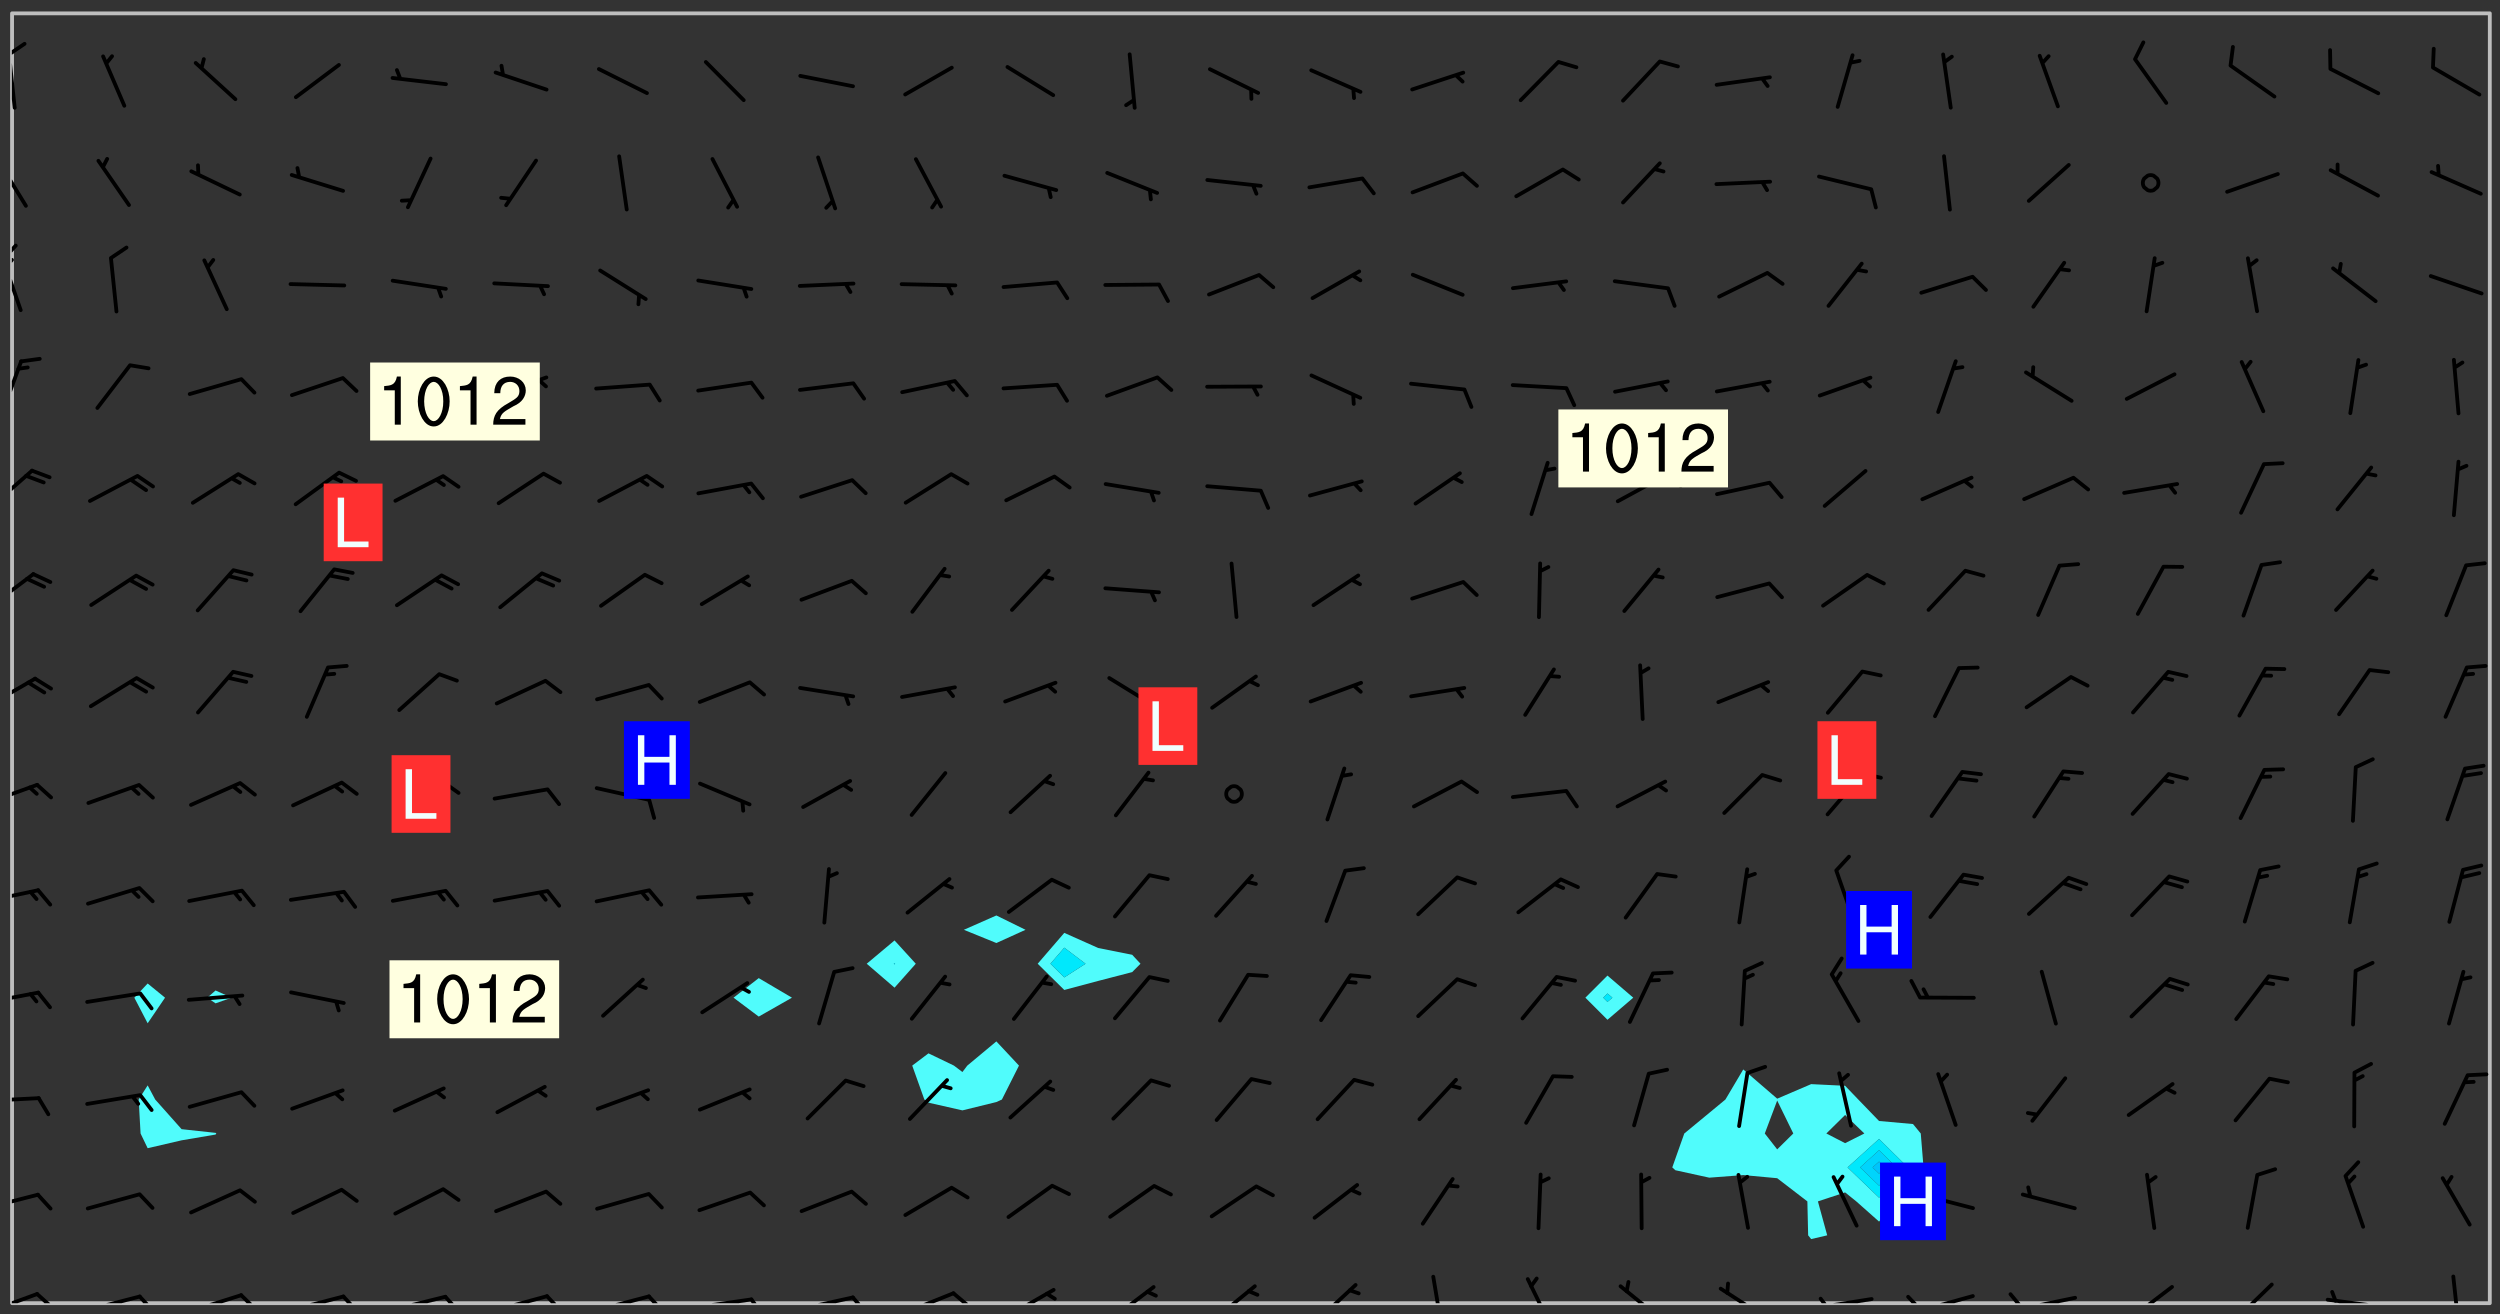 <svg xmlns="http://www.w3.org/2000/svg" role="img" xmlns:xlink="http://www.w3.org/1999/xlink" viewBox="142.45 309.95 326.84 171.84"><rect x="142.45" y="309.95" width="326.84" height="171.84" fill="#333333" stroke="none"/><defs><clipPath id="clip2"><path d="M 144 311.672 L 145 311.672 L 145 480.328 L 144 480.328 Z M 144 311.672"/></clipPath><clipPath id="clip3"><path d="M 144 311.672 L 468 311.672 L 468 480.328 L 144 480.328 Z M 144 311.672"/></clipPath><clipPath id="clip4"><path d="M 467 311.672 L 468 311.672 L 468 480.328 L 467 480.328 Z M 467 311.672"/></clipPath><clipPath id="clip5"><path d="M 144 478 L 148 478 L 148 480.328 L 144 480.328 Z M 144 478"/></clipPath><clipPath id="clip6"><path d="M 147 478 L 150 478 L 150 480.328 L 147 480.328 Z M 147 478"/></clipPath><clipPath id="clip7"><path d="M 153 479 L 161 479 L 161 480.328 L 153 480.328 Z M 153 479"/></clipPath><clipPath id="clip8"><path d="M 160 479 L 163 479 L 163 480.328 L 160 480.328 Z M 160 479"/></clipPath><clipPath id="clip9"><path d="M 167 479 L 175 479 L 175 480.328 L 167 480.328 Z M 167 479"/></clipPath><clipPath id="clip10"><path d="M 173 479 L 176 479 L 176 480.328 L 173 480.328 Z M 173 479"/></clipPath><clipPath id="clip11"><path d="M 180 479 L 188 479 L 188 480.328 L 180 480.328 Z M 180 479"/></clipPath><clipPath id="clip12"><path d="M 187 479 L 190 479 L 190 480.328 L 187 480.328 Z M 187 479"/></clipPath><clipPath id="clip13"><path d="M 193 479 L 201 479 L 201 480.328 L 193 480.328 Z M 193 479"/></clipPath><clipPath id="clip14"><path d="M 200 479 L 203 479 L 203 480.328 L 200 480.328 Z M 200 479"/></clipPath><clipPath id="clip15"><path d="M 206 479 L 215 479 L 215 480.328 L 206 480.328 Z M 206 479"/></clipPath><clipPath id="clip16"><path d="M 213 479 L 216 479 L 216 480.328 L 213 480.328 Z M 213 479"/></clipPath><clipPath id="clip17"><path d="M 220 479 L 228 479 L 228 480.328 L 220 480.328 Z M 220 479"/></clipPath><clipPath id="clip18"><path d="M 227 479 L 230 479 L 230 480.328 L 227 480.328 Z M 227 479"/></clipPath><clipPath id="clip19"><path d="M 233 479 L 241 479 L 241 480.328 L 233 480.328 Z M 233 479"/></clipPath><clipPath id="clip20"><path d="M 240 479 L 243 479 L 243 480.328 L 240 480.328 Z M 240 479"/></clipPath><clipPath id="clip21"><path d="M 246 479 L 255 479 L 255 480.328 L 246 480.328 Z M 246 479"/></clipPath><clipPath id="clip22"><path d="M 253 479 L 256 479 L 256 480.328 L 253 480.328 Z M 253 479"/></clipPath><clipPath id="clip23"><path d="M 260 478 L 268 478 L 268 480.328 L 260 480.328 Z M 260 478"/></clipPath><clipPath id="clip24"><path d="M 266 478 L 270 478 L 270 480.328 L 266 480.328 Z M 266 478"/></clipPath><clipPath id="clip25"><path d="M 273 478 L 281 478 L 281 480.328 L 273 480.328 Z M 273 478"/></clipPath><clipPath id="clip26"><path d="M 287 477 L 294 477 L 294 480.328 L 287 480.328 Z M 287 477"/></clipPath><clipPath id="clip27"><path d="M 300 477 L 307 477 L 307 480.328 L 300 480.328 Z M 300 477"/></clipPath><clipPath id="clip28"><path d="M 314 477 L 320 477 L 320 480.328 L 314 480.328 Z M 314 477"/></clipPath><clipPath id="clip29"><path d="M 329 476 L 332 476 L 332 480.328 L 329 480.328 Z M 329 476"/></clipPath><clipPath id="clip30"><path d="M 341 476 L 346 476 L 346 480.328 L 341 480.328 Z M 341 476"/></clipPath><clipPath id="clip31"><path d="M 354 477 L 361 477 L 361 480.328 L 354 480.328 Z M 354 477"/></clipPath><clipPath id="clip32"><path d="M 367 478 L 374 478 L 374 480.328 L 367 480.328 Z M 367 478"/></clipPath><clipPath id="clip33"><path d="M 379 479 L 388 479 L 388 480.328 L 379 480.328 Z M 379 479"/></clipPath><clipPath id="clip34"><path d="M 380 479 L 382 479 L 382 480.328 L 380 480.328 Z M 380 479"/></clipPath><clipPath id="clip35"><path d="M 393 479 L 401 479 L 401 480.328 L 393 480.328 Z M 393 479"/></clipPath><clipPath id="clip36"><path d="M 391 479 L 394 479 L 394 480.328 L 391 480.328 Z M 391 479"/></clipPath><clipPath id="clip37"><path d="M 406 479 L 414 479 L 414 480.328 L 406 480.328 Z M 406 479"/></clipPath><clipPath id="clip38"><path d="M 405 478 L 408 478 L 408 480.328 L 405 480.328 Z M 405 478"/></clipPath><clipPath id="clip39"><path d="M 420 477 L 427 477 L 427 480.328 L 420 480.328 Z M 420 477"/></clipPath><clipPath id="clip40"><path d="M 434 477 L 440 477 L 440 480.328 L 434 480.328 Z M 434 477"/></clipPath><clipPath id="clip41"><path d="M 446 479 L 454 479 L 454 480.328 L 446 480.328 Z M 446 479"/></clipPath><clipPath id="clip42"><path d="M 447 478 L 449 478 L 449 480.328 L 447 480.328 Z M 447 478"/></clipPath><clipPath id="clip43"><path d="M 462 476 L 465 476 L 465 480.328 L 462 480.328 Z M 462 476"/></clipPath><clipPath id="clip44"><path d="M 144 465 L 148 465 L 148 469 L 144 469 Z M 144 465"/></clipPath><clipPath id="clip45"><path d="M 144 453 L 148 453 L 148 455 L 144 455 Z M 144 453"/></clipPath><clipPath id="clip46"><path d="M 144 439 L 148 439 L 148 442 L 144 442 Z M 144 439"/></clipPath><clipPath id="clip47"><path d="M 144 426 L 148 426 L 148 429 L 144 429 Z M 144 426"/></clipPath><clipPath id="clip48"><path d="M 144 412 L 148 412 L 148 416 L 144 416 Z M 144 412"/></clipPath><clipPath id="clip49"><path d="M 144 398 L 148 398 L 148 403 L 144 403 Z M 144 398"/></clipPath><clipPath id="clip50"><path d="M 144 384 L 148 384 L 148 390 L 144 390 Z M 144 384"/></clipPath><clipPath id="clip51"><path d="M 144 371 L 147 371 L 147 377 L 144 377 Z M 144 371"/></clipPath><clipPath id="clip52"><path d="M 144 356 L 146 356 L 146 365 L 144 365 Z M 144 356"/></clipPath><clipPath id="clip53"><path d="M 144 343 L 146 343 L 146 351 L 144 351 Z M 144 343"/></clipPath><clipPath id="clip54"><path d="M 144 341 L 145 341 L 145 345 L 144 345 Z M 144 341"/></clipPath><clipPath id="clip55"><path d="M 144 343 L 145 343 L 145 346 L 144 346 Z M 144 343"/></clipPath><clipPath id="clip56"><path d="M 144 330 L 147 330 L 147 338 L 144 338 Z M 144 330"/></clipPath><clipPath id="clip57"><path d="M 144 316 L 145 316 L 145 325 L 144 325 Z M 144 316"/></clipPath><clipPath id="clip58"><path d="M 144 315 L 146 315 L 146 318 L 144 318 Z M 144 315"/></clipPath><g id="surface1254" clip-path="url(#clip1)"><path fill="#fff" fill-opacity="0" fill-rule="evenodd" d="M 0 0 L 1000 0 L 1000 1000 L 0 1000 Z M 0 0"/><path fill="#d3d3d3" fill-opacity="0" fill-rule="evenodd" d="M162.152 355.867L161.918 356.16 161.977 356.395 162.094 356.566 162.27 356.801 162.562 357.148 162.676 357.207 162.793 357.035 162.852 356.801 163.027 356.625 163.492 356.449 164.191 356.449 164.426 356.742 164.715 357.559 164.773 357.734 164.949 357.965 165.301 358.199 166 358.898 166.172 359.074 166.406 359.422 166.641 359.832 166.93 360.414 167.34 360.879 167.57 361.113 167.805 361.289 167.922 361.52 168.098 361.812 168.27 362.977 168.27 363.211 168.328 363.5 168.387 363.617 168.504 363.734 168.852 364.145 168.969 364.316 169.145 364.492 169.32 364.727 169.438 364.898 169.609 365.25 169.668 365.484 169.902 365.891 170.137 365.832 169.961 366.008 169.902 366.938 169.32 366.938 169.086 366.824 168.738 366.938 168.621 367.055 168.562 367.348 168.504 367.523 168.387 367.695 167.922 367.988 167.863 368.223 167.805 368.336 167.805 368.98 167.863 369.152 167.863 369.562 167.922 369.621 167.922 370.027 167.98 370.434 168.098 370.609 168.156 370.668 168.387 371.309 168.328 371.602 168.328 372.301 168.27 372.883 168.27 373.117 168.211 373.348 168.156 373.699 168.156 375.621 168.211 375.738 168.637 375.738 168.27 375.855 168.246 376.207 169.137 377.375 170.879 377.914 172.219 378.273 172.219 378.812 172.309 379.621 172.844 380.336 174.363 380.605 175.254 380.52 175.344 381.684 175.879 381.863 177.039 381.684 179.094 380.699 180.254 380.336 182.133 380.16 183.828 379.98 183.648 380.699 182.133 380.785 180.883 380.875 180.078 381.145 179.004 381.953 179.273 382.672 179.809 383.57 179.629 384.195 179.363 385.004 179.629 386.082 180.254 386.98 181.059 387.16 182.309 386.98 182.043 387.703 182.141 388.207 182.195 388.5 182.195 388.672 182.254 388.965 182.254 389.371 182.43 389.488 182.781 389.605 183.188 389.605 183.48 389.43 183.594 389.312 183.652 389.195 183.77 388.965 183.828 388.789 184.18 388.324 184.41 388.148 184.586 388.09 184.762 388.148 184.82 388.324 184.938 389.312 184.992 389.781 185.051 389.953 185.168 390.188 185.344 390.246 186.16 390.305 186.449 390.305 186.566 390.539 186.625 390.945 186.684 391.297 186.684 392.402 186.801 392.695 186.918 393.043 187.207 393.742 187.383 394.094 187.965 394.848 188.316 395.023 188.488 395.082 188.957 395.316 189.598 395.781 189.945 396.016 190.238 396.191 190.531 396.246 190.762 396.309 191.578 396.656 191.871 396.832 191.984 397.004 192.336 397.355 192.453 397.531 192.977 398.172 192.977 398.461 193.035 398.812 193.035 399.16 193.094 399.512 193.152 399.801 193.27 399.859 193.441 399.918 193.617 399.918 194.199 400.152 194.375 400.27 194.551 400.559 194.727 400.793 194.84 401.027 195.133 401.258 195.25 401.375 195.25 401.785 195.309 401.84 195.598 402.074 195.832 402.191 195.891 402.309 196.008 402.48 196.066 402.598 196.297 402.832 196.355 403.008 196.59 403.066 196.707 403.125 196.59 403.238 196.531 403.355 196.531 403.473 196.414 403.766 196.297 404.055 196.297 404.637 196.473 404.754 196.59 404.812 196.648 404.93 196.766 405.047 196.879 405.105 197.055 405.453 197.113 405.805 197.172 406.211 197.172 406.387 197.113 406.562 196.996 407.262 196.996 407.434 197.113 407.609 197.406 407.902 197.812 407.902 197.988 408.02 198.105 408.191 198.223 408.484 198.223 408.719 197.695 408.719 197.465 408.484 197.23 408.484 197.055 408.543 196.996 409.242 197.055 409.59 197.172 409.766 197.348 410.176 197.465 410.406 197.754 410.875 197.93 410.93 198.453 410.93 198.688 410.988 199.445 411.629 199.504 411.922 199.504 412.156 199.562 412.215 199.793 412.562 199.793 412.914 199.676 413.086 199.676 413.379 199.969 413.668 200.262 413.844 200.434 413.902 200.727 414.078 201.02 414.195 201.602 414.602 201.891 414.836 202.184 415.012 202.402 415.172 202.418 415.184 202.648 415.359 203.289 415.883 203.465 416.117 203.582 416.293 203.758 416.469 203.871 416.641 203.871 417.281 203.988 417.457 204.457 417.574 205.039 417.691 205.273 417.75 205.504 417.863 205.797 417.98 205.91 418.039 206.496 418.391 206.785 418.562 206.961 418.625 207.137 418.68 207.312 418.738 208.012 419.09 208.301 419.266 208.535 419.32 208.824 419.496 209.059 419.613 209.699 420.02 209.992 420.137 210.164 420.195 210.398 420.254 210.809 420.312 211.039 420.371 211.273 420.488 211.332 420.66 210.922 420.836 211.391 420.895 211.449 421.188 211.562 421.422 211.738 421.477 211.973 421.535 212.148 421.594 212.555 421.711 213.195 421.945 213.312 422.117 213.371 422.352 213.371 422.527 213.312 422.645 213.254 423.051 213.488 423.285 213.605 423.344 213.953 423.461 214.594 423.691 214.77 423.809 215.059 423.926 215.234 424.102 215.469 424.566 216.051 425.672 216.227 425.848 216.574 426.023 216.75 426.141 217.102 426.258 218.148 426.781 218.383 426.84 218.848 426.953 219.141 427.012 219.605 427.188 220.363 427.77 220.598 428.004 220.945 428.469 221.121 428.645 221.41 428.879 222.227 429.578 222.52 429.754 222.809 430.043 223.102 430.219 223.395 430.508 224.09 431.148 224.266 431.324 224.559 431.559 224.848 431.793 225.316 432.082 225.957 432.664 226.305 432.898 226.539 433.191 226.887 433.539 227.238 434.004 228.172 434.996 228.52 435.402 228.637 435.578 228.871 435.637 228.984 435.754 229.629 435.93 229.859 436.043 230.094 436.102 230.387 436.277 230.617 436.395 231.551 437.094 231.957 437.5 232.191 437.676 232.598 437.852 232.832 437.969 233.648 438.316 233.996 438.551 234.23 438.668 234.523 438.957 234.754 439.074 235.512 439.426 235.863 439.598 236.094 439.656 236.387 439.773 236.621 439.832 237.492 440.008 238.309 440.008 238.777 440.238 238.949 440.297 239.824 440.996 240.289 441.113 240.582 441.172 240.758 441.23 240.988 441.289 241.457 441.348 241.805 441.406 242.156 441.465 242.562 441.523 242.855 441.523 243.027 441.582 243.027 441.812 243.203 441.988 243.496 441.988 243.844 442.047 244.195 442.105 244.895 442.223 245.535 442.223 246 441.988 246.293 441.812 246.465 441.695 246.875 441.523 247.164 441.348 248.098 440.883 248.566 440.59 249.09 440.297 249.555 440.125 250.02 439.949 251.07 439.484 251.359 439.367 251.77 439.25 252.059 439.133 252.586 438.957 254.102 438.258 254.684 437.91 254.973 437.852 255.266 437.793 255.613 437.676 256.488 437.445 256.84 437.328 256.953 437.328 257.188 437.27 258.062 437.035 258.297 436.977 259.109 436.977 259.461 436.918 260.277 436.801 260.449 436.742 260.801 436.688 261.094 436.629 261.324 436.57 262.141 436.395 262.316 436.336 262.664 436.336 262.898 436.277 263.363 436.16 264.121 435.988 264.355 435.93 264.703 435.93 265.113 435.812 265.402 435.754 266.688 435.695 266.977 435.695 267.387 435.637 267.617 435.578 267.793 435.578 268.668 435.461 269.074 435.461 269.484 435.344 269.832 435.344 270.184 435.23 271.055 435.172 272.805 435.172 273.852 435.461 274.262 435.578 274.551 435.695 274.902 435.812 275.191 435.93 276.242 436.102 276.531 436.16 276.824 436.16 277.117 436.219 277.289 436.277 277.699 436.336 277.871 436.395 277.988 436.453 278.105 436.453 278.223 436.512 278.574 436.57 278.688 436.57 279.098 436.637 281.02 437.031 282.945 437.426 284.465 437.875 286.16 438.594 288.305 439.398 289.91 438.68 291.34 437.875 292.5 436.797 293.75 436.348 296.785 435.629 298.66 435.27 300.805 433.922 303.039 432.668 305.539 431.41 307.234 430.961 309.02 430.781 310.18 430.512 310.805 431.051 312.145 430.781 312.859 429.793 313.844 428.449 314.289 428.27 315.094 427.91 316.969 427.371 318.754 426.922 320.004 426.652 321.164 426.562 322.863 426.473 324.824 426.203 326.074 426.113 326.613 426.113 327.238 426.023 328.129 426.023 330.273 425.844 332.684 425.664 335.273 425.574 336.969 425.754 338.578 425.844 340.008 426.203 341.168 426.922 343.043 427.91 344.203 429.438 344.469 430.152 345.098 430.242 345.453 431.141 345.988 431.68 346.523 433.207 347.598 433.566 348.133 433.566 347.328 434.102 347.418 435.809 348.133 438.504 349.023 439.309 349.918 440.297 350.633 441.555 352.418 442.094 353.938 441.914 354.293 443.258 355.902 442.453 356.883 441.914 357.152 442.184 357.469 441.969 357.688 441.824 358.488 442.273 358.938 441.914 359.293 441.914 359.828 441.645 360.367 440.926 360.902 440.656 361.527 439.668 362.688 440.117 363.527 440.488 364.922 441.105 366.617 440.926 368.223 440.926 370.008 441.016 370.188 439.309 370.723 437.965 371.527 438.234 372.02 439.082 372.422 439.488 372.332 440.027 372.332 440.387 373.047 440.836 373.758 440.566 375.188 440.566 375.547 441.555 375.992 442.812 376.707 444.156 377.957 444.785 379.652 445.414 380.367 445.234 380.547 444.695 381.527 444.605 381.977 444.965 382.062 446.223 381.797 446.852 381.262 447.031 381.262 447.57 381.977 448.555 382.242 449.094 383.227 450.082 384.027 451.16 383.762 451.52 383.672 452.418 383.047 454.75 382.691 456.816 382.602 458.609 382.422 459.328 382.332 459.867 382.332 461.305 381.352 463.188 380.992 464.895 380.457 465.793 379.652 466.961 379.387 467.5 381.441 468.754 381.527 469.113 381.172 469.652 381.082 469.473 381.082 470.281 381.172 471.719 380.727 472.434 379.652 472.527 379.387 473.242 379.922 474.141 380.727 474.859 381.887 475.668 383.227 475.938 383.672 476.297 383.316 476.746 381.527 476.656 380.277 476.207 379.562 475.488 378.938 475.398 378.762 478.988 378.574 480.297 467.934 480.297 467.934 311.703 412.664 311.703 412.664 360.785 413.426 360.91 416.715 361.453 418.738 364.289 418.738 367.043 421.09 367.375 423.438 367.707 427.488 367.707 426.109 371.867 424.086 372.574 422.062 373.277 421.52 373.621 418.926 375.238 418.738 375.355 416.715 373.277 415.984 370.535 413.312 368.457 411.938 364.957 411.871 364.875 409.914 362.203 412.664 360.785 412.664 311.703 294.422 311.703 294.422 403.117 294.539 403.148 294.672 403.16 294.746 403.234 294.852 403.281 294.941 403.34 295.027 403.398 295.117 403.457 295.414 403.754 295.473 403.844 295.504 403.961 295.531 404.078 295.547 404.215 295.516 404.332 295.457 404.422 295.398 404.508 295.355 404.613 295.309 404.715 295.281 404.836 295.281 404.98 295.457 405.25 295.605 405.398 295.68 405.484 295.754 405.559 295.797 405.664 295.859 405.754 295.918 405.84 295.961 405.945 296.02 406.035 296.066 406.137 296.109 406.242 296.168 406.328 296.285 406.508 296.359 406.582 296.422 406.668 296.48 406.758 296.523 406.863 296.582 406.953 296.641 407.039 296.703 407.129 296.762 407.219 296.805 407.32 296.922 407.5 296.996 407.574 297.055 407.66 297.129 407.734 297.219 407.793 297.324 407.84 297.473 407.84 297.605 407.824 297.738 407.84 297.84 407.793 297.914 407.719 297.961 407.617 297.945 407.484 297.945 407.336 297.898 407.23 297.871 407.113 297.824 407.012 297.797 406.891 297.754 406.789 297.691 406.699 297.648 406.598 297.605 406.492 297.574 406.375 297.559 406.242 297.547 406.105 297.633 406.047 297.691 405.961 297.812 405.93 297.855 406.035 297.871 406.168 297.871 406.285 297.93 406.387 297.988 406.477 298.078 406.535 298.227 406.684 298.285 406.773 298.328 406.879 298.316 406.98 298.402 407.039 298.508 407.086 298.594 407.145 298.684 407.203 298.758 407.277 298.641 407.305 298.535 407.352 298.449 407.41 298.375 407.484 298.316 407.574 298.254 407.66 298.227 407.781 298.18 407.883 298.137 407.988 298.105 408.105 298.094 408.238 298.078 408.371 298.078 408.52 298.105 408.637 298.152 408.742 298.195 408.844 298.254 408.934 298.328 409.008 298.418 409.066 298.492 409.141 298.582 409.199 298.641 409.289 298.684 409.395 298.73 409.496 298.848 409.527 298.98 409.543 299.129 409.543 299.246 409.512 299.352 409.555 299.395 409.66 299.441 409.762 299.469 409.883 299.5 410 299.527 410.117 299.559 410.238 299.586 410.355 299.691 410.398 299.793 410.445 299.926 410.43 300.074 410.578 300.137 410.664 300.211 410.738 300.281 410.812 300.371 410.875 300.477 410.918 300.578 410.961 300.695 410.992 300.832 411.008 300.949 410.977 301.023 410.902 301.051 410.785 301.039 410.652 301.008 410.531 300.98 410.414 301.023 410.309 301.141 410.309 301.23 410.371 301.348 410.398 301.496 410.398 301.629 410.414 301.777 410.414 301.91 410.43 302.043 410.414 302.191 410.414 302.324 410.398 302.457 410.387 302.594 410.398 302.711 410.371 302.844 410.355 303.035 410.297 302.977 410.473 302.961 410.605 302.934 410.727 302.918 410.859 302.859 410.945 302.727 410.961 302.621 411.008 302.516 411.051 302.398 411.082 302.281 411.109 302.016 411.141 301.867 411.141 301.734 411.156 301.66 411.23 301.719 411.316 301.867 411.465 301.984 411.645 302.059 411.715 302.148 411.777 302.238 411.836 302.324 411.895 302.414 411.953 302.516 411.996 302.621 412.059 302.727 412.102 302.812 412.16 302.918 412.207 303.02 412.25 303.199 412.367 303.258 412.457 303.215 412.559 303.168 412.664 303.184 412.797 303.406 413.02 303.465 413.109 303.508 413.211 303.539 413.332 303.582 413.434 303.598 413.566 303.629 413.684 303.641 413.82 303.672 413.938 303.82 414.086 303.922 414.129 304.027 414.172 304.145 414.203 304.277 414.219 304.414 414.234 304.531 414.234 304.648 414.203 304.738 414.145 304.781 414.039 304.828 413.938 304.871 413.832 304.902 413.715 304.914 413.582 304.914 413.434 304.902 413.301 304.887 413.168 304.855 413.051 304.812 412.945 304.766 412.84 304.723 412.738 304.68 412.633 304.664 412.5 304.68 412.367 304.707 412.25 304.738 412.133 304.766 412.012 304.812 411.91 304.902 411.852 304.988 411.789 305.062 411.715 305.152 411.656 305.375 411.434 305.434 411.348 305.508 411.273 305.625 411.094 305.684 411.008 305.684 410.859 305.609 410.785 305.508 410.738 305.402 410.695 305.301 410.652 305.242 410.562 305.195 410.457 305.168 410.34 305.258 410.281 305.375 410.25 305.477 410.207 305.656 410.09 305.805 409.941 305.816 409.809 305.805 409.703 305.715 409.645 305.582 409.66 305.434 409.66 305.301 409.676 305.168 409.66 305.047 409.629 304.961 409.57 304.887 409.496 304.828 409.406 304.766 409.32 304.648 409.141 304.59 409.055 304.621 408.934 304.707 408.875 304.828 408.844 304.887 408.758 304.887 408.637 304.855 408.52 304.797 408.43 304.738 408.344 304.691 408.238 304.664 408.121 304.648 407.988 304.707 407.898 304.781 407.824 304.871 407.766 304.988 407.586 305.062 407.512 305.121 407.426 305.27 407.277 305.391 407.246 305.523 407.23 305.656 407.246 305.73 407.32 305.773 407.426 305.789 407.559 305.758 407.676 305.641 407.707 305.508 407.719 305.359 407.867 305.316 407.973 305.27 408.074 305.242 408.195 305.211 408.312 305.211 408.461 305.242 408.578 305.285 408.684 305.344 408.773 305.418 408.844 305.492 408.918 305.609 408.949 305.73 408.977 305.848 408.949 305.98 408.934 306.098 408.934 306.188 408.992 306.262 409.066 306.309 409.172 306.367 409.258 306.469 409.305 306.602 409.32 306.707 409.363 306.793 409.422 306.781 409.527 306.707 409.602 306.527 409.719 306.469 409.809 306.379 409.867 306.309 409.941 306.234 410.016 306.172 410.105 306.145 410.223 306.129 410.355 306.145 410.488 306.129 410.621 306.129 410.77 306.145 410.902 306.172 411.02 306.203 411.141 306.277 411.215 306.367 411.273 306.453 411.332 306.543 411.391 306.66 411.422 306.66 411.508 306.559 411.555 306.469 411.613 306.203 411.645 306.086 411.672 305.938 411.672 305.832 411.715 305.73 411.762 305.672 411.852 305.609 412.086 305.598 412.219 305.566 412.34 305.551 412.473 305.551 412.766 305.539 412.898 305.551 413.035 305.566 413.168 305.699 413.184 305.832 413.195 305.953 413.227 306.039 413.285 306.113 413.359 306.16 413.465 306.203 413.566 306.219 413.699 306.219 414.145 306.203 414.277 306.203 414.723 306.234 414.988 306.262 415.105 306.277 415.238 306.309 415.355 306.395 415.566 306.426 415.832 306.426 415.98 306.395 416.098 306.367 416.215 306.336 416.336 306.309 416.453 306.277 416.57 306.246 416.691 306.234 416.824 306.219 416.957 306.309 417.016 306.426 416.984 306.527 417 306.574 417.105 306.543 417.371 306.543 417.812 306.5 417.918 306.453 418.023 306.41 418.125 306.367 418.23 306.309 418.316 306.277 418.438 306.234 418.555 306.203 418.672 306.188 418.805 306.203 418.938 306.262 419.027 306.367 419.074 306.453 419.133 306.512 419.219 306.5 419.355 306.469 419.473 306.426 419.574 306.426 420.02 306.41 420.152 306.41 420.301 306.379 420.418 306.336 420.523 306.309 420.641 306.262 420.746 306.219 420.848 306.188 420.969 306.16 421.086 306.129 421.219 306.098 421.336 306.07 421.453 306.027 421.559 305.996 421.676 305.965 421.797 305.953 421.93 305.938 422.062 305.938 422.359 305.965 422.477 305.965 422.625 306.012 423.023 306.039 423.141 306.098 423.23 306.219 423.262 306.367 423.262 306.5 423.246 306.559 423.336 306.559 423.453 306.5 423.543 306.41 423.602 306.309 423.645 306.203 423.691 306.113 423.75 306.027 423.809 305.891 423.824 305.773 423.793 305.641 423.777 305.539 423.824 305.477 423.91 305.465 424.047 305.449 424.18 305.418 424.297 305.391 424.414 305.375 424.547 305.344 424.668 305.344 424.965 305.359 425.098 305.391 425.215 305.391 425.363 305.402 425.496 305.402 425.645 305.375 425.762 305.328 425.863 305.301 425.984 305.27 426.102 305.211 426.191 305.137 426.266 305.035 426.309 304.93 426.355 304.812 426.383 304.691 426.414 304.59 426.367 304.648 426.281 304.754 426.234 304.781 426.117 304.812 426 304.84 425.879 304.871 425.762 304.871 425.613 304.887 425.48 304.855 425.363 304.812 425.258 304.707 425.273 304.633 425.348 304.531 425.391 304.441 425.453 304.367 425.527 304.324 425.629 304.309 425.762 304.277 425.879 304.25 426 304.219 426.117 304.191 426.234 304.16 426.355 304.133 426.473 304.102 426.59 304.059 426.695 303.969 426.754 303.879 426.754 303.762 426.723 303.73 426.637 303.746 426.5 303.715 426.383 303.715 426.234 303.703 426.102 303.703 425.953 303.641 425.719 303.613 425.598 303.57 425.496 303.523 425.391 303.465 425.305 303.406 425.215 303.363 425.109 303.301 425.023 303.152 424.875 303.082 424.801 302.977 424.754 302.871 424.711 302.77 424.668 302.473 424.371 302.383 424.297 302.297 424.238 302.191 424.195 302.102 424.133 302.016 424.074 301.91 424.031 301.82 423.973 301.734 423.91 301.66 423.84 301.555 423.793 301.469 423.734 301.363 423.691 301.273 423.629 301.172 423.586 301.066 423.543 300.98 423.484 300.875 423.438 300.77 423.395 300.668 423.348 300.578 423.289 300.477 423.246 300.371 423.203 300.281 423.141 300.164 423.113 300.031 423.098 299.898 423.113 299.75 423.113 299.617 423.129 299.5 423.098 299.41 423.039 299.336 422.965 299.246 422.906 299.145 422.859 298.996 422.859 298.875 422.832 298.773 422.789 298.699 422.715 298.582 422.535 298.492 422.477 298.391 422.434 298.301 422.371 298.195 422.328 298.105 422.27 298.02 422.211 297.914 422.164 297.855 422.078 297.797 421.988 297.754 421.883 297.707 421.781 297.633 421.707 297.547 421.648 297.473 421.574 297.383 421.516 297.16 421.293 297.117 421.188 297.086 420.922 297.191 420.879 297.336 420.879 297.441 420.922 297.516 420.996 297.605 421.055 297.691 421.113 297.797 421.16 297.887 421.219 298.035 421.367 298.105 421.441 298.254 421.59 298.316 421.676 298.391 421.75 298.477 421.809 298.551 421.883 298.641 421.945 298.73 422.004 298.816 422.062 299.086 422.238 299.188 422.285 299.293 422.328 299.395 422.371 299.441 422.297 299.5 422.211 299.574 422.137 299.645 422.062 299.75 422.105 299.824 422.18 299.883 422.27 299.926 422.371 299.973 422.477 300.016 422.582 300.137 422.609 300.254 422.582 300.328 422.492 300.371 422.387 300.43 422.297 300.504 422.223 300.609 422.18 300.727 422.152 300.859 422.164 300.949 422.223 301.098 422.371 301.156 422.461 301.199 422.566 301.246 422.668 301.289 422.773 301.332 422.875 301.438 422.922 301.543 422.965 301.676 422.98 301.762 422.922 301.82 422.832 301.895 422.758 302 422.715 302.117 422.742 302.223 422.789 302.324 422.832 302.43 422.875 302.531 422.922 302.711 423.039 302.711 423.156 302.695 423.289 302.711 423.422 302.727 423.559 302.785 423.645 302.887 423.691 303.008 423.719 303.125 423.75 303.273 423.75 303.391 423.719 303.449 423.629 303.629 423.512 303.688 423.422 303.762 423.348 303.82 423.262 303.938 423.082 304.117 422.965 304.234 422.996 304.324 423.055 304.367 423.129 304.352 423.262 304.352 423.379 304.441 423.438 304.59 423.438 304.723 423.422 304.855 423.41 305.121 423.379 305.227 423.336 305.344 423.305 305.465 423.277 305.539 423.203 305.609 423.129 305.672 423.039 305.656 422.934 305.609 422.832 305.508 422.789 305.402 422.773 305.285 422.801 305.02 422.832 304.871 422.832 304.797 422.758 304.707 422.699 304.59 422.668 304.473 422.641 304.34 422.625 304.191 422.625 304.059 422.641 303.762 422.641 303.656 422.594 303.508 422.445 303.465 422.344 303.406 422.254 303.629 422.031 303.715 421.973 303.82 421.93 303.938 421.898 304.07 421.883 304.203 421.898 304.34 421.914 304.441 421.957 304.574 421.945 304.664 421.883 304.766 421.84 304.828 421.75 304.781 421.648 304.691 421.59 304.574 421.559 304.473 421.516 304.414 421.426 304.352 421.336 304.352 421.219 304.367 421.086 304.473 421.039 304.547 420.969 304.547 420.848 304.457 420.789 304.426 420.672 304.516 420.613 304.59 420.539 304.633 420.434 304.691 420.344 304.738 420.242 304.754 420.109 304.754 419.961 304.707 419.855 304.664 419.754 304.574 419.695 304.441 419.68 304.34 419.637 304.203 419.621 304.086 419.59 303.641 419.59 303.508 419.574 303.375 419.562 303.242 419.547 303.125 419.516 302.977 419.516 302.844 419.5 302.711 419.488 302.445 419.457 302.324 419.414 302.238 419.355 302.164 419.281 302.164 419.133 302.176 419 302.281 418.953 302.383 418.91 302.516 418.895 302.668 418.895 302.801 418.879 303.094 418.879 303.215 418.91 303.316 418.953 303.406 419.012 303.641 419.074 303.762 419.027 303.852 418.969 303.953 418.926 304.086 418.91 304.191 418.953 304.293 419 304.426 419.012 304.547 418.984 304.691 418.984 304.812 418.953 304.93 418.926 305.035 418.879 305.109 418.805 305.195 418.746 305.344 418.598 305.402 418.512 305.449 418.406 305.477 418.289 305.492 418.184 305.391 418.141 305.301 418.082 305.184 418.051 305.078 418.008 304.988 417.945 304.914 417.859 304.84 417.785 304.738 417.742 304.633 417.695 304.531 417.652 304.473 417.562 304.426 417.461 304.34 417.25 304.277 417.164 304.219 417.074 304.145 417 304.059 416.941 303.789 416.941 303.672 416.973 303.582 417.031 303.48 417.074 303.348 417.09 303.242 417.074 303.215 416.957 303.152 416.867 303.035 416.836 302.934 416.793 302.785 416.645 302.754 416.527 302.738 416.422 302.812 416.348 302.992 416.23 303.109 416.203 303.227 416.172 303.363 416.188 303.465 416.23 303.57 416.273 303.672 416.32 303.777 416.363 303.895 416.395 304.027 416.41 304.145 416.438 304.277 416.453 304.383 416.438 304.473 416.379 304.398 416.305 304.293 416.262 304.219 416.188 304.145 416.098 303.996 415.949 303.91 415.891 303.82 415.832 303.746 415.758 303.656 415.699 303.555 415.652 303.434 415.625 303.332 415.578 303.227 415.535 303.109 415.504 303.008 415.461 302.887 415.43 302.738 415.43 302.621 415.461 302.516 415.504 302.43 415.566 302.25 415.684 302.164 415.742 302.074 415.801 301.969 415.848 301.883 415.906 301.777 415.949 301.676 415.992 301.57 416.039 301.496 416.113 301.438 416.203 301.379 416.289 301.332 416.395 301.273 416.48 301.199 416.555 301.066 416.543 300.949 416.512 300.832 416.512 300.758 416.586 300.668 416.645 300.594 416.719 300.504 416.777 300.418 416.836 300.312 416.883 300.211 416.926 300.074 416.941 299.973 416.898 299.824 416.75 299.719 416.703 299.633 416.703 299.527 416.75 299.426 416.793 299.305 416.824 299.188 416.793 299.113 416.719 299.113 416.602 299.145 416.48 299.219 416.41 299.277 416.32 299.352 416.246 299.469 416.215 299.574 416.172 299.867 416.172 300 416.156 300.137 416.141 300.238 416.098 300.328 416.039 300.43 415.992 300.52 415.934 300.652 415.922 300.742 415.98 300.875 415.992 300.965 415.934 301.051 415.875 301.156 415.832 301.246 415.773 301.332 415.711 301.422 415.652 301.57 415.504 301.629 415.418 301.688 415.328 301.793 415.285 301.926 415.27 302.043 415.297 302.164 415.328 302.223 415.27 302.281 415.18 302.312 414.914 302.34 414.797 302.445 414.809 302.578 414.824 302.68 414.781 302.77 414.723 302.828 414.633 302.902 414.559 302.961 414.469 303.008 414.367 303.02 414.234 303.008 414.102 302.961 413.996 302.812 413.848 302.754 413.758 302.695 413.672 302.652 413.566 302.652 413.121 302.668 412.988 302.668 412.84 302.68 412.707 302.621 412.648 302.531 412.707 302.43 412.664 302.25 412.547 302.164 412.488 302.102 412.398 302.043 412.309 301.969 412.234 301.883 412.176 301.762 412.207 301.66 412.219 301.555 412.266 301.469 412.324 301.363 412.367 301.215 412.516 301.125 412.574 301.039 412.633 300.949 412.695 300.844 412.738 300.711 412.754 300.711 412.633 300.816 412.59 300.934 412.559 301.008 412.488 301.051 412.383 301.051 412.234 301.023 412.117 300.875 411.969 300.742 411.953 300.594 411.953 300.477 411.984 300.371 412.027 300.27 412.07 300.18 412.133 300.062 412.16 299.988 412.086 300 411.953 299.957 411.852 299.914 411.746 299.824 411.688 299.707 411.715 299.586 411.746 299.469 411.777 299.367 411.82 299.246 411.852 299.145 411.895 299.039 411.938 298.949 411.996 298.848 412.012 298.848 411.895 298.863 411.762 298.805 411.672 298.73 411.715 298.582 411.863 298.523 411.953 298.449 412.027 298.402 412.133 298.359 412.234 298.285 412.309 298.227 412.398 298.152 412.473 298.094 412.559 298.02 412.633 297.93 412.695 297.855 412.766 297.781 412.84 297.68 412.855 297.547 412.871 297.441 412.828 297.441 412.707 297.59 412.559 297.633 412.457 297.691 412.367 297.738 412.266 297.781 412.16 297.84 412.07 297.871 411.953 297.914 411.852 297.945 411.73 297.973 411.613 298.02 411.508 298.062 411.406 298.105 411.301 298.18 411.23 298.27 411.168 298.359 411.109 298.461 411.066 298.758 411.066 299.023 411.035 299.129 410.992 299.055 410.918 298.938 410.887 298.832 410.844 298.742 410.785 298.641 410.738 298.551 410.68 298.449 410.637 298.344 410.594 298.254 410.531 298.168 410.473 298.062 410.43 297.961 410.387 297.84 410.355 297.723 410.324 297.621 410.281 297.5 410.25 297.398 410.207 297.309 410.148 297.266 410.043 297.25 409.91 297.352 409.867 297.484 409.852 297.621 409.867 297.754 409.852 297.855 409.809 297.914 409.719 297.93 409.613 297.84 409.555 297.766 409.48 297.664 409.438 297.574 409.379 297.426 409.23 297.383 409.125 297.367 408.992 297.367 408.699 297.309 408.609 297.219 408.551 297.145 408.477 297.102 408.371 297.07 408.254 297.012 408.164 296.938 408.09 296.82 408.062 296.746 407.988 296.656 407.93 296.566 407.867 296.48 407.809 296.406 407.734 296.348 407.648 296.301 407.543 296.215 407.484 296.066 407.336 295.871 407.277 295.738 407.293 295.637 407.336 295.562 407.41 295.516 407.512 295.473 407.617 295.414 407.707 295.355 407.793 295.059 408.09 294.969 408.148 294.883 408.148 294.82 408.062 294.777 407.957 294.809 407.84 294.867 407.75 294.895 407.633 294.883 407.5 294.793 407.438 294.688 407.484 294.57 407.512 294.453 407.543 294.184 407.719 294.082 407.766 293.965 407.793 293.859 407.84 293.77 407.898 293.668 407.941 293.609 407.855 293.562 407.75 293.578 407.617 293.625 407.512 293.695 407.438 293.77 407.367 293.828 407.277 293.828 407.129 293.785 407.023 293.547 407.023 293.445 407.07 293.414 407.188 293.387 407.305 293.355 407.426 293.281 407.469 293.148 407.484 293.074 407.438 293.031 407.336 292.988 407.23 292.941 407.129 292.898 407.023 292.777 407.055 292.676 407.098 292.543 407.113 292.426 407.145 292.32 407.188 292.23 407.246 292.129 407.293 292.008 407.32 291.875 407.336 291.773 407.293 291.715 407.203 291.668 407.098 291.625 406.996 291.582 406.891 291.582 406.773 291.641 406.684 291.727 406.625 291.906 406.508 292.008 406.461 292.113 406.418 292.219 406.359 292.32 406.316 292.41 406.254 292.512 406.211 292.617 406.152 292.719 406.105 292.809 406.047 292.914 406.004 293.016 405.961 293.105 405.898 293.207 405.855 293.344 405.84 293.461 405.871 293.562 405.914 293.684 405.945 293.785 405.988 293.891 406.035 293.992 406.078 294.098 406.121 294.199 406.168 294.305 406.211 294.406 406.254 294.512 406.301 294.598 406.359 294.703 406.402 294.82 406.434 294.926 406.477 295.027 406.523 295.117 406.582 295.223 406.625 295.324 406.668 295.43 406.715 295.547 406.742 295.648 406.789 295.77 406.816 295.918 406.816 296.004 406.758 296.02 406.656 296.078 406.566 296.051 406.449 295.977 406.375 295.859 406.195 295.785 406.121 295.695 406.047 295.516 405.93 295.43 405.871 295.324 405.828 295.223 405.781 294.953 405.605 294.895 405.516 294.82 405.441 294.762 405.352 294.719 405.25 294.688 405.133 294.672 404.996 294.672 404.434 294.66 404.301 294.645 404.168 294.613 404.051 294.598 403.918 294.586 403.785 294.555 403.664 294.332 403.441 294.273 403.355 294.258 403.25 294.289 403.133 294.422 403.117 294.422 311.703 172.992 311.703 172.992 313.156 172.934 313.391 172.582 314.441 172.41 314.965 172.293 315.312 172.117 315.723 172 315.895 171.766 316.188 171.535 316.246 171.184 316.246 171.066 316.305 170.836 316.711 170.836 317.004 170.953 317.18 171.184 317.41 171.301 317.645 171.941 318.402 172.234 318.867 172.41 319.102 172.641 319.453 172.875 319.801 173.516 320.617 173.691 321.082 173.863 321.492 173.98 322.188 174.156 322.656 174.273 324.055 174.332 324.52 174.332 325.395 174.449 326.441 174.449 331.223 174.391 331.688 174.039 332.969 173.863 333.492 173.75 333.902 173.398 334.832 172.934 336 172.699 336.582 172.582 336.758 172.41 337.105 172.234 337.512 171.883 338.328 171.824 338.621 171.711 338.914 171.594 339.203 171.535 339.379 171.418 340.254 171.359 340.66 171.301 340.777 171.242 340.953 171.184 341.125 170.953 341.652 170.836 341.824 170.836 342.059 170.719 342.293 170.66 342.465 170.484 343.051 170.484 343.34 170.426 343.516 170.426 343.809 170.367 343.922 170.309 344.449 170.309 344.621 170.254 344.855 170.254 347.477 170.078 348.293 169.961 348.469 169.785 348.703 169.668 348.875 169.555 349.109 168.969 350.043 168.738 350.332 168.445 350.797 168.27 351.031 167.98 351.383 167.629 352.082 167.516 352.312 167.34 352.723 167.164 352.953 166.758 353.48 165.941 354.18 165.648 354.352 165.359 354.586 165.184 354.703 165.008 354.879 164.484 355.285 163.957 355.461 163.785 355.637 163.551 355.691 162.91 355.867 162.152 355.867M174.363 386.891L173.289 387.34 173.648 388.234 174.898 387.52 175.344 386.98 174.363 386.891"/><path fill="#d3d3d3" fill-opacity="0" fill-rule="evenodd" d="M201.508 416.598L200.613 416.598 201.062 417.227 202.043 417.586 202.848 417.496 203.293 416.508 203.117 416.598 202.402 416.242 201.508 416.598M356.129 475.668L356.07 475.145 356.07 474.852 356.184 474.559 356.242 474.328 356.711 473.859 356.824 473.859 356.941 473.746 357.059 473.688 357.234 473.688 357.469 473.629 357.816 473.629 358.051 473.688 358.168 473.746 358.398 473.918 358.457 474.094 358.574 474.676 358.574 474.969 358.457 475.145 358.285 475.434 358.109 475.609 357.582 476.133 357.352 476.367 357.234 476.426 357.059 476.426 356.941 476.367 356.535 476.074 356.359 475.957 356.242 475.898 356.184 475.785 356.129 475.668M362.77 464.711L362.711 464.539 362.711 463.43 362.77 463.258 362.945 463.199 363.117 463.141 363.293 463.141 363.527 463.082 363.645 463.141 363.703 463.84 363.645 464.012 363.527 464.188 363.41 464.246 363.176 464.77 363.062 464.828 362.828 464.828 362.77 464.711M372.383 450.32L372.266 450.145 372.266 449.445 372.559 448.57 372.676 448.398 372.852 448.047 372.965 447.816 373.082 447.523 373.434 446.766 373.551 446.535 373.723 446.301 373.898 446.301 374.016 446.242 374.656 446.242 374.773 446.301 375.008 446.535 375.18 446.648 375.531 446.941 375.648 447.059 375.762 447.234 375.762 447.348 375.879 447.406 375.996 447.523 375.996 448.223 375.938 448.398 375.938 448.629 375.879 448.805 375.531 449.855 375.414 450.086 375.297 450.32 375.18 450.379 374.949 450.613 374.309 450.902 373.434 450.902 373.023 450.785 372.383 450.32"/><path fill="none" stroke="#bebebe" stroke-linecap="round" stroke-linejoin="round" stroke-miterlimit="10" stroke-width=".5" d="M 431.957 354.305 L 108.027 354.305 L 108.027 185.68 L 431.957 185.68 L 431.957 354.305" transform="matrix(1 0 0 -1 36 666)"/><g clip-path="url(#clip2)"><path fill="#fff" fill-opacity="0" fill-rule="evenodd" d="M 144 475.891 L 144 480.328 L 144.004 480.328 L 144 480.328 L 144 311.672 L 144.004 311.672 L 144 311.672 L 144 475.891"/></g><g clip-path="url(#clip3)"><path fill="#fff" fill-opacity="0" fill-rule="evenodd" d="M 144.004 480.328 L 144.004 311.672 L 161.754 311.672 L 161.754 438.527 L 160.012 440.383 L 161.754 443.73 L 161.754 451.848 L 160.578 453.699 L 160.828 458.137 L 161.754 460.062 L 166.191 459.031 L 170.629 458.277 L 170.734 458.137 L 170.629 458.055 L 166.191 457.574 L 162.742 453.699 L 161.754 451.848 L 161.754 443.73 L 164.027 440.383 L 161.754 438.527 L 161.754 311.672 L 170.629 311.672 L 170.629 439.441 L 169.551 440.383 L 170.629 441.125 L 172.727 440.383 L 170.629 439.441 L 170.629 311.672 L 241.645 311.672 L 241.645 437.824 L 238.348 440.383 L 241.645 442.855 L 245.988 440.383 L 241.645 437.824 L 241.645 311.672 L 259.398 311.672 L 259.398 432.898 L 255.762 435.945 L 259.398 439.074 L 262.176 435.945 L 259.398 432.898 L 259.398 311.672 L 272.711 311.672 L 272.711 429.633 L 268.461 431.508 L 272.711 433.238 L 272.711 446.098 L 268.91 449.262 L 268.273 450.102 L 267.164 449.262 L 263.836 447.66 L 261.711 449.262 L 263.297 453.699 L 263.836 454.109 L 268.273 455.117 L 272.711 454.027 L 273.434 453.699 L 275.668 449.262 L 272.711 446.098 L 272.711 433.238 L 276.523 431.508 L 272.711 429.633 L 272.711 311.672 L 281.59 311.672 L 281.59 431.91 L 278.113 435.945 L 281.59 439.375 L 286.027 438.191 L 290.465 437.039 L 291.555 435.945 L 290.465 434.773 L 286.027 433.887 L 281.59 431.91 L 281.59 311.672 L 352.602 311.672 L 352.602 437.492 L 349.715 440.383 L 352.602 443.273 L 355.977 440.383 L 352.602 437.492 L 352.602 311.672 L 370.355 311.672 L 370.355 449.766 L 368.023 453.699 L 365.918 455.438 L 362.648 458.137 L 361.48 461.43 L 361.078 462.574 L 361.48 462.941 L 365.918 463.914 L 370.355 463.574 L 374.793 463.984 L 378.738 467.016 L 378.84 471.453 L 379.234 471.941 L 381.332 471.453 L 380.117 467.016 L 383.672 465.84 L 385.133 467.016 L 388.109 469.656 L 390.332 467.016 L 392.547 464.105 L 393.926 462.574 L 393.562 458.137 L 392.547 456.902 L 388.109 456.504 L 385.398 453.699 L 383.672 451.902 L 379.234 451.684 L 374.793 453.586 L 370.355 449.766 L 370.355 311.672 L 467.996 311.672 L 467.996 480.328 L 144.004 480.328"/></g><path fill="#50fcfc" fill-rule="evenodd" d="M161.754 443.73L160.012 440.383 161.754 438.527 164.027 440.383 161.754 443.73M160.828 458.137L160.578 453.699 161.754 451.848 162.742 453.699 166.191 457.574 170.629 458.055 170.734 458.137 170.629 458.277 166.191 459.031 161.754 460.062 160.828 458.137M170.629 441.125L169.551 440.383 170.629 439.441 172.727 440.383 170.629 441.125M241.645 442.855L238.348 440.383 241.645 437.824 245.988 440.383 241.645 442.855M259.398 439.074L255.762 435.945 259.398 432.898 259.398 435.859 259.297 435.945 259.398 436.031 259.477 435.945 259.398 435.859 259.398 432.898 262.176 435.945 259.398 439.074"/><path fill="#00e8fc" fill-rule="evenodd" d="M 259.398 436.031 L 259.297 435.945 L 259.398 435.859 L 259.477 435.945 L 259.398 436.031"/><path fill="#50fcfc" fill-rule="evenodd" d="M263.297 453.699L261.711 449.262 263.836 447.66 267.164 449.262 268.273 450.102 268.91 449.262 272.711 446.098 275.668 449.262 273.434 453.699 272.711 454.027 268.273 455.117 263.836 454.109 263.297 453.699M272.711 433.238L268.461 431.508 272.711 429.633 276.523 431.508 272.711 433.238M281.59 439.375L278.113 435.945 281.59 431.91 281.59 433.844 279.777 435.945 281.59 437.734 284.371 435.945 281.59 433.844 281.59 431.91 286.027 433.887 290.465 434.773 291.555 435.945 290.465 437.039 286.027 438.191 281.59 439.375"/><path fill="#00e8fc" fill-rule="evenodd" d="M 281.59 437.734 L 279.777 435.945 L 281.59 433.844 L 284.371 435.945 L 281.59 437.734"/><path fill="#50fcfc" fill-rule="evenodd" d="M 352.602 443.273 L 349.715 440.383 L 352.602 437.492 L 352.602 439.828 L 352.047 440.383 L 352.602 440.938 L 353.25 440.383 L 352.602 439.828 L 352.602 437.492 L 355.977 440.383 L 352.602 443.273"/><path fill="#00e8fc" fill-rule="evenodd" d="M 352.602 440.938 L 352.047 440.383 L 352.602 439.828 L 353.25 440.383 L 352.602 440.938"/><path fill="#50fcfc" fill-rule="evenodd" d="M 361.48 462.941 L 361.078 462.574 L 361.48 461.43 L 362.648 458.137 L 365.918 455.438 L 368.023 453.699 L 370.355 449.766 L 374.793 453.586 L 374.793 453.832 L 373.172 458.137 L 374.793 460.215 L 376.898 458.137 L 374.793 453.832 L 374.793 453.586 L 379.234 451.684 L 383.672 451.902 L 383.672 455.719 L 381.219 458.137 L 383.672 459.402 L 386.188 458.137 L 383.672 455.719 L 383.672 451.902 L 385.398 453.699 L 388.109 456.504 L 388.109 458.844 L 383.992 462.574 L 388.109 466.535 L 391.879 462.574 L 388.109 458.844 L 388.109 456.504 L 392.547 456.902 L 393.562 458.137 L 393.926 462.574 L 392.547 464.105 L 390.332 467.016 L 388.109 469.656 L 385.133 467.016 L 383.672 465.84 L 380.117 467.016 L 381.332 471.453 L 379.234 471.941 L 378.84 471.453 L 378.738 467.016 L 374.793 463.984 L 370.355 463.574 L 365.918 463.914 L 361.48 462.941"/><path fill="#fff" fill-opacity="0" fill-rule="evenodd" d="M374.793 453.832L373.172 458.137 374.793 460.215 376.898 458.137 374.793 453.832M383.672 455.719L381.219 458.137 383.672 459.402 386.188 458.137 383.672 455.719"/><path fill="#00e8fc" fill-rule="evenodd" d="M 388.109 466.535 L 383.992 462.574 L 388.109 458.844 L 388.109 460.328 L 385.629 462.574 L 388.109 464.961 L 390.383 462.574 L 388.109 460.328 L 388.109 458.844 L 391.879 462.574 L 388.109 466.535"/><path fill="#00d4fc" fill-rule="evenodd" d="M 388.109 464.961 L 385.629 462.574 L 388.109 460.328 L 388.109 461.812 L 387.266 462.574 L 388.109 463.387 L 388.879 462.574 L 388.109 461.812 L 388.109 460.328 L 390.383 462.574 L 388.109 464.961"/><path fill="#00c4fc" fill-rule="evenodd" d="M 388.109 463.387 L 387.266 462.574 L 388.109 461.812 L 388.879 462.574 L 388.109 463.387"/><g clip-path="url(#clip4)"><path fill="#fff" fill-opacity="0" fill-rule="evenodd" d="M 467.996 480.328 L 468 480.328 L 468 311.672 L 467.996 311.672 L 468 311.672 L 468 480.328 L 467.996 480.328"/></g><g clip-path="url(#clip5)"><path fill="none" stroke="#000" stroke-linecap="round" stroke-linejoin="round" stroke-miterlimit="10" stroke-width=".5" d="M 111.301 186.875 L 104.699 184.465" transform="matrix(1 0 0 -1 36 666)"/></g><g clip-path="url(#clip6)"><path fill="none" stroke="#000" stroke-linecap="round" stroke-linejoin="round" stroke-miterlimit="10" stroke-width=".5" d="M 111.301 186.875 L 113.125 185.238" transform="matrix(1 0 0 -1 36 666)"/></g><g clip-path="url(#clip7)"><path fill="none" stroke="#000" stroke-linecap="round" stroke-linejoin="round" stroke-miterlimit="10" stroke-width=".5" d="M 124.719 186.547 L 117.914 184.793" transform="matrix(1 0 0 -1 36 666)"/></g><g clip-path="url(#clip8)"><path fill="none" stroke="#000" stroke-linecap="round" stroke-linejoin="round" stroke-miterlimit="10" stroke-width=".5" d="M 124.719 186.547 L 126.375 184.738" transform="matrix(1 0 0 -1 36 666)"/></g><g clip-path="url(#clip9)"><path fill="none" stroke="#000" stroke-linecap="round" stroke-linejoin="round" stroke-miterlimit="10" stroke-width=".5" d="M 137.98 186.723 L 131.277 184.617" transform="matrix(1 0 0 -1 36 666)"/></g><g clip-path="url(#clip10)"><path fill="none" stroke="#000" stroke-linecap="round" stroke-linejoin="round" stroke-miterlimit="10" stroke-width=".5" d="M 137.98 186.723 L 139.73 185.004" transform="matrix(1 0 0 -1 36 666)"/></g><g clip-path="url(#clip11)"><path fill="none" stroke="#000" stroke-linecap="round" stroke-linejoin="round" stroke-miterlimit="10" stroke-width=".5" d="M 151.348 186.551 L 144.543 184.789" transform="matrix(1 0 0 -1 36 666)"/></g><g clip-path="url(#clip12)"><path fill="none" stroke="#000" stroke-linecap="round" stroke-linejoin="round" stroke-miterlimit="10" stroke-width=".5" d="M 151.348 186.551 L 153.004 184.742" transform="matrix(1 0 0 -1 36 666)"/></g><g clip-path="url(#clip13)"><path fill="none" stroke="#000" stroke-linecap="round" stroke-linejoin="round" stroke-miterlimit="10" stroke-width=".5" d="M 164.672 186.516 L 157.848 184.828" transform="matrix(1 0 0 -1 36 666)"/></g><g clip-path="url(#clip14)"><path fill="none" stroke="#000" stroke-linecap="round" stroke-linejoin="round" stroke-miterlimit="10" stroke-width=".5" d="M 164.672 186.516 L 166.309 184.688" transform="matrix(1 0 0 -1 36 666)"/></g><g clip-path="url(#clip15)"><path fill="none" stroke="#000" stroke-linecap="round" stroke-linejoin="round" stroke-miterlimit="10" stroke-width=".5" d="M 177.965 186.59 L 171.184 184.754" transform="matrix(1 0 0 -1 36 666)"/></g><g clip-path="url(#clip16)"><path fill="none" stroke="#000" stroke-linecap="round" stroke-linejoin="round" stroke-miterlimit="10" stroke-width=".5" d="M 177.965 186.59 L 179.645 184.801" transform="matrix(1 0 0 -1 36 666)"/></g><g clip-path="url(#clip17)"><path fill="none" stroke="#000" stroke-linecap="round" stroke-linejoin="round" stroke-miterlimit="10" stroke-width=".5" d="M 191.289 186.562 L 184.492 184.781" transform="matrix(1 0 0 -1 36 666)"/></g><g clip-path="url(#clip18)"><path fill="none" stroke="#000" stroke-linecap="round" stroke-linejoin="round" stroke-miterlimit="10" stroke-width=".5" d="M 191.289 186.562 L 192.953 184.758" transform="matrix(1 0 0 -1 36 666)"/></g><g clip-path="url(#clip19)"><path fill="none" stroke="#000" stroke-linecap="round" stroke-linejoin="round" stroke-miterlimit="10" stroke-width=".5" d="M 204.684 186.168 L 197.727 185.176" transform="matrix(1 0 0 -1 36 666)"/></g><g clip-path="url(#clip20)"><path fill="none" stroke="#000" stroke-linecap="round" stroke-linejoin="round" stroke-miterlimit="10" stroke-width=".5" d="M 204.684 186.168 L 206.129 184.184" transform="matrix(1 0 0 -1 36 666)"/></g><g clip-path="url(#clip21)"><path fill="none" stroke="#000" stroke-linecap="round" stroke-linejoin="round" stroke-miterlimit="10" stroke-width=".5" d="M 217.953 186.426 L 211.09 184.914" transform="matrix(1 0 0 -1 36 666)"/></g><g clip-path="url(#clip22)"><path fill="none" stroke="#000" stroke-linecap="round" stroke-linejoin="round" stroke-miterlimit="10" stroke-width=".5" d="M 217.953 186.426 L 219.543 184.559" transform="matrix(1 0 0 -1 36 666)"/></g><g clip-path="url(#clip23)"><path fill="none" stroke="#000" stroke-linecap="round" stroke-linejoin="round" stroke-miterlimit="10" stroke-width=".5" d="M 231.098 186.973 L 224.57 184.371" transform="matrix(1 0 0 -1 36 666)"/></g><g clip-path="url(#clip24)"><path fill="none" stroke="#000" stroke-linecap="round" stroke-linejoin="round" stroke-miterlimit="10" stroke-width=".5" d="M 231.098 186.973 L 232.973 185.387" transform="matrix(1 0 0 -1 36 666)"/></g><g clip-path="url(#clip25)"><path fill="none" stroke="#000" stroke-linecap="round" stroke-linejoin="round" stroke-miterlimit="10" stroke-width=".5" d="M 244.199 187.418 L 238.102 183.926" transform="matrix(1 0 0 -1 36 666)"/></g><path fill="none" stroke="#000" stroke-linecap="round" stroke-linejoin="round" stroke-miterlimit="10" stroke-width=".5" d="M 243.312 186.91 L 244.352 186.254" transform="matrix(1 0 0 -1 36 666)"/><g clip-path="url(#clip26)"><path fill="none" stroke="#000" stroke-linecap="round" stroke-linejoin="round" stroke-miterlimit="10" stroke-width=".5" d="M 257.27 187.789 L 251.664 183.551" transform="matrix(1 0 0 -1 36 666)"/></g><path fill="none" stroke="#000" stroke-linecap="round" stroke-linejoin="round" stroke-miterlimit="10" stroke-width=".5" d="M 256.453 187.172 L 257.566 186.656" transform="matrix(1 0 0 -1 36 666)"/><g clip-path="url(#clip27)"><path fill="none" stroke="#000" stroke-linecap="round" stroke-linejoin="round" stroke-miterlimit="10" stroke-width=".5" d="M 270.5 187.895 L 265.062 183.445" transform="matrix(1 0 0 -1 36 666)"/></g><path fill="none" stroke="#000" stroke-linecap="round" stroke-linejoin="round" stroke-miterlimit="10" stroke-width=".5" d="M 269.707 187.25 L 270.84 186.773" transform="matrix(1 0 0 -1 36 666)"/><g clip-path="url(#clip28)"><path fill="none" stroke="#000" stroke-linecap="round" stroke-linejoin="round" stroke-miterlimit="10" stroke-width=".5" d="M 283.676 188.059 L 278.52 183.285" transform="matrix(1 0 0 -1 36 666)"/></g><path fill="none" stroke="#000" stroke-linecap="round" stroke-linejoin="round" stroke-miterlimit="10" stroke-width=".5" d="M 282.922 187.363 L 284.082 186.961" transform="matrix(1 0 0 -1 36 666)"/><g clip-path="url(#clip29)"><path fill="none" stroke="#000" stroke-linecap="round" stroke-linejoin="round" stroke-miterlimit="10" stroke-width=".5" d="M 293.828 189.137 L 294.992 182.207" transform="matrix(1 0 0 -1 36 666)"/></g><g clip-path="url(#clip30)"><path fill="none" stroke="#000" stroke-linecap="round" stroke-linejoin="round" stroke-miterlimit="10" stroke-width=".5" d="M 306.184 188.828 L 309.27 182.516" transform="matrix(1 0 0 -1 36 666)"/></g><path fill="none" stroke="#000" stroke-linecap="round" stroke-linejoin="round" stroke-miterlimit="10" stroke-width=".5" d="M 306.633 187.91 L 307.352 188.902" transform="matrix(1 0 0 -1 36 666)"/><g clip-path="url(#clip31)"><path fill="none" stroke="#000" stroke-linecap="round" stroke-linejoin="round" stroke-miterlimit="10" stroke-width=".5" d="M 318.316 187.891 L 323.766 183.453" transform="matrix(1 0 0 -1 36 666)"/></g><path fill="none" stroke="#000" stroke-linecap="round" stroke-linejoin="round" stroke-miterlimit="10" stroke-width=".5" d="M 319.109 187.242 L 319.348 188.449" transform="matrix(1 0 0 -1 36 666)"/><g clip-path="url(#clip32)"><path fill="none" stroke="#000" stroke-linecap="round" stroke-linejoin="round" stroke-miterlimit="10" stroke-width=".5" d="M 331.406 187.578 L 337.305 183.762" transform="matrix(1 0 0 -1 36 666)"/></g><path fill="none" stroke="#000" stroke-linecap="round" stroke-linejoin="round" stroke-miterlimit="10" stroke-width=".5" d="M 332.266 187.023 L 332.367 188.246" transform="matrix(1 0 0 -1 36 666)"/><g clip-path="url(#clip33)"><path fill="none" stroke="#000" stroke-linecap="round" stroke-linejoin="round" stroke-miterlimit="10" stroke-width=".5" d="M 344.199 185.125 L 351.141 186.219" transform="matrix(1 0 0 -1 36 666)"/></g><g clip-path="url(#clip34)"><path fill="none" stroke="#000" stroke-linecap="round" stroke-linejoin="round" stroke-miterlimit="10" stroke-width=".5" d="M 345.211 185.285 L 344.473 186.266" transform="matrix(1 0 0 -1 36 666)"/></g><g clip-path="url(#clip35)"><path fill="none" stroke="#000" stroke-linecap="round" stroke-linejoin="round" stroke-miterlimit="10" stroke-width=".5" d="M 357.602 184.73 L 364.371 186.609" transform="matrix(1 0 0 -1 36 666)"/></g><g clip-path="url(#clip36)"><path fill="none" stroke="#000" stroke-linecap="round" stroke-linejoin="round" stroke-miterlimit="10" stroke-width=".5" d="M 357.602 184.73 L 355.91 186.512" transform="matrix(1 0 0 -1 36 666)"/></g><g clip-path="url(#clip37)"><path fill="none" stroke="#000" stroke-linecap="round" stroke-linejoin="round" stroke-miterlimit="10" stroke-width=".5" d="M 370.859 184.961 L 377.742 186.383" transform="matrix(1 0 0 -1 36 666)"/></g><g clip-path="url(#clip38)"><path fill="none" stroke="#000" stroke-linecap="round" stroke-linejoin="round" stroke-miterlimit="10" stroke-width=".5" d="M 370.859 184.961 L 369.293 186.852" transform="matrix(1 0 0 -1 36 666)"/></g><g clip-path="url(#clip39)"><path fill="none" stroke="#000" stroke-linecap="round" stroke-linejoin="round" stroke-miterlimit="10" stroke-width=".5" d="M 384.82 183.543 L 390.41 187.801" transform="matrix(1 0 0 -1 36 666)"/></g><g clip-path="url(#clip40)"><path fill="none" stroke="#000" stroke-linecap="round" stroke-linejoin="round" stroke-miterlimit="10" stroke-width=".5" d="M 398.41 183.227 L 403.453 188.117" transform="matrix(1 0 0 -1 36 666)"/></g><g clip-path="url(#clip41)"><path fill="none" stroke="#000" stroke-linecap="round" stroke-linejoin="round" stroke-miterlimit="10" stroke-width=".5" d="M 410.762 186.133 L 417.73 185.211" transform="matrix(1 0 0 -1 36 666)"/></g><g clip-path="url(#clip42)"><path fill="none" stroke="#000" stroke-linecap="round" stroke-linejoin="round" stroke-miterlimit="10" stroke-width=".5" d="M 411.777 186 L 411.348 187.148" transform="matrix(1 0 0 -1 36 666)"/></g><g clip-path="url(#clip43)"><path fill="none" stroke="#000" stroke-linecap="round" stroke-linejoin="round" stroke-miterlimit="10" stroke-width=".5" d="M 427.938 182.18 L 427.184 189.164" transform="matrix(1 0 0 -1 36 666)"/></g><g clip-path="url(#clip44)"><path fill="none" stroke="#000" stroke-linecap="round" stroke-linejoin="round" stroke-miterlimit="10" stroke-width=".5" d="M 111.402 199.859 L 104.598 198.113" transform="matrix(1 0 0 -1 36 666)"/></g><path fill="none" stroke="#000" stroke-linecap="round" stroke-linejoin="round" stroke-miterlimit="10" stroke-width=".5" d="M111.402 199.859L113.059 198.047M124.703 199.914L117.926 198.059M124.703 199.914L126.387 198.133M137.832 200.434L131.43 197.539M137.832 200.434L139.773 198.938M151.113 200.504L144.777 197.469M151.113 200.504L153.09 199.047M164.391 200.582L158.129 197.391M164.391 200.582L166.402 199.176M177.848 200.266L171.305 197.707M177.848 200.266L179.711 198.668M191.27 199.953L184.512 198.02M191.27 199.953L192.973 198.184M204.527 200.137L197.887 197.836M204.527 200.137L206.324 198.465M217.793 200.262L211.246 197.711M217.793 200.262L219.656 198.664M230.859 200.773L224.812 197.199M230.859 200.773L232.953 199.496M244.008 201.031L238.293 196.941M244.008 201.031L246.207 199.941M257.344 201.004L251.59 196.969M257.344 201.004L259.531 199.891M270.699 200.945L264.863 197.027M270.699 200.945L272.863 199.785M283.879 201.129L278.312 196.844M283.07 200.508L284.188 200M296.367 201.906L292.457 196.066M295.797 201.055L297.016 200.934M307.867 202.496L307.586 195.477M307.824 201.477L308.93 202.008M321.008 202.5L321.074 195.473M321.016 201.477L322.094 202.062M333.73 202.445L334.98 195.527M333.914 201.438L334.879 202.195M346.164 202.16L349.18 195.812M346.602 201.238L347.332 202.223M357.586 199.867L364.387 198.105M358.574 199.609L358.289 200.805M370.902 199.883L377.699 198.09M371.891 199.621L371.609 200.816M387.141 202.469L388.094 195.504M387.281 201.453L388.273 202.172M401.559 202.445L400.305 195.527M401.559 202.445L403.895 203.191M413.094 202.305L415.398 195.668M413.094 202.305L414.762 204.105M413.43 201.34L414.262 202.238M425.797 202.023L429.328 195.949M426.309 201.141L426.957 202.184" transform="matrix(1 0 0 -1 36 666)"/><g clip-path="url(#clip45)"><path fill="none" stroke="#000" stroke-linecap="round" stroke-linejoin="round" stroke-miterlimit="10" stroke-width=".5" d="M 111.508 212.48 L 104.492 212.121" transform="matrix(1 0 0 -1 36 666)"/></g><path fill="none" stroke="#000" stroke-linecap="round" stroke-linejoin="round" stroke-miterlimit="10" stroke-width=".5" d="M111.508 212.48L112.77 210.375M124.781 212.879L117.848 211.723M124.781 212.879L126.273 210.93M123.773 212.711L124.52 211.738M138.012 213.258L131.25 211.348M138.012 213.258L139.707 211.484M151.246 213.5L144.645 211.102M150.285 213.152L151.199 212.332M164.461 213.754L158.062 210.848M163.527 213.332L164.5 212.582M177.672 213.961L171.477 210.645M176.773 213.477L177.789 212.793M191.188 213.516L184.594 211.09M190.227 213.16L191.145 212.344M204.461 213.625L197.949 210.98M203.512 213.238L204.453 212.453M217.012 214.781L212.031 209.824M217.012 214.781L219.355 214.055M230.266 214.84L225.406 209.762M229.559 214.102L230.738 213.77M243.758 214.656L238.543 209.945M243 213.973L244.152 213.555M256.934 214.805L252 209.801M256.934 214.805L259.285 214.102M270.055 214.98L265.508 209.621M270.055 214.98L272.449 214.457M283.488 214.875L278.707 209.727M283.488 214.875L285.859 214.246M296.801 214.879L292.023 209.727M296.105 214.129L297.289 213.812M309.48 215.348L305.973 209.258M309.48 215.348L311.934 215.262M322 215.68L320.082 208.922M322 215.68L324.398 216.199M334.902 215.773L333.812 208.832M334.902 215.773L337.219 216.574M346.898 215.73L348.445 208.875M347.125 214.73L348.055 215.531M359.844 215.625L362.129 208.98M360.176 214.656L361.012 215.555M372.152 209.523L376.453 215.082M372.777 210.332L371.566 210.539M390.488 214.328L384.746 210.277M389.652 213.738L390.746 213.184M403.148 215.027L398.715 209.578M403.148 215.027L405.559 214.551M414.262 215.816L414.23 208.789M414.262 215.816L416.434 216.957M414.258 214.793L415.344 215.363M429.059 215.48L426.062 209.125M429.059 215.48L431.512 215.598M428.625 214.555L429.848 214.613" transform="matrix(1 0 0 -1 36 666)"/><g clip-path="url(#clip46)"><path fill="none" stroke="#000" stroke-linecap="round" stroke-linejoin="round" stroke-miterlimit="10" stroke-width=".5" d="M 111.449 226.277 L 104.551 224.957" transform="matrix(1 0 0 -1 36 666)"/></g><path fill="none" stroke="#000" stroke-linecap="round" stroke-linejoin="round" stroke-miterlimit="10" stroke-width=".5" d="M111.449 226.277L112.988 224.363M110.445 226.082L111.215 225.129M124.785 226.172L117.848 225.059M124.785 226.172L126.266 224.215M138.133 225.895L131.129 225.336M137.113 225.816L137.773 224.781M151.391 224.922L144.5 226.312M150.387 225.125L150.738 223.949M164.75 225.219L157.77 226.012M163.734 225.336L164.188 224.195M177.891 226.785L171.262 224.449M176.926 226.445L177.828 225.613M190.492 227.977L185.289 223.254M189.734 227.289L190.891 226.875M204.156 227.527L198.258 223.707M203.297 226.969L204.367 226.375M215.512 228.988L213.531 222.246M215.512 228.988L217.914 229.48M230.016 228.371L225.656 222.863M229.383 227.57L230.59 227.348M243.301 228.395L239 222.836M242.676 227.586L243.883 227.379M256.719 228.312L252.211 222.922M256.719 228.312L259.121 227.805M269.625 228.609L265.938 222.625M269.625 228.609L272.074 228.453M283.027 228.551L279.164 222.68M283.027 228.551L285.469 228.324M282.465 227.699L283.688 227.582M296.965 228.031L291.855 223.203M296.965 228.031L299.289 227.246M309.961 228.328L305.492 222.906M309.961 228.328L312.367 227.84M309.312 227.539L310.512 227.293M322.551 228.789L319.531 222.445M322.551 228.789L325 228.898M322.109 227.867L323.336 227.922M334.562 229.125L334.148 222.109M334.562 229.125L336.793 230.145M334.504 228.102L335.617 228.613M345.922 228.664L349.418 222.57M345.922 228.664L347.227 230.742M346.43 227.777L347.086 228.816M357.473 225.633L364.5 225.602M357.473 225.633L356.332 227.805M358.496 225.629L357.926 226.715M373.375 229.008L375.227 222.227M390.125 228.078L385.109 223.156M390.125 228.078L392.465 227.34M389.395 227.363L391.734 226.621M403.059 228.41L398.805 222.82M403.059 228.41L405.48 228.016M402.441 227.598L403.652 227.402M414.414 229.125L414.078 222.105M414.414 229.125L416.633 230.172M428.508 229L426.617 222.234M428.234 228.016L429.43 228.277" transform="matrix(1 0 0 -1 36 666)"/><g clip-path="url(#clip47)"><path fill="none" stroke="#000" stroke-linecap="round" stroke-linejoin="round" stroke-miterlimit="10" stroke-width=".5" d="M 111.438 239.664 L 104.562 238.199" transform="matrix(1 0 0 -1 36 666)"/></g><path fill="none" stroke="#000" stroke-linecap="round" stroke-linejoin="round" stroke-miterlimit="10" stroke-width=".5" d="M111.438 239.664L113.016 237.785M110.438 239.449L111.227 238.512M124.676 239.953L117.953 237.906M124.676 239.953L126.41 238.219M123.699 239.656L124.566 238.789M138.078 239.609L131.184 238.254M138.078 239.609L139.625 237.707M137.074 239.41L137.848 238.461M151.418 239.457L144.473 238.406M151.418 239.457L152.883 237.484M150.41 239.305L151.141 238.32M164.711 239.586L157.809 238.277M164.711 239.586L166.246 237.672M163.707 239.395L164.477 238.438M178.031 239.562L171.117 238.301M178.031 239.562L179.555 237.637M177.027 239.379L177.789 238.418M191.328 239.656L184.453 238.207M191.328 239.656L192.902 237.773M190.328 239.445L191.113 238.504M204.711 239.145L197.699 238.719M203.691 239.082L204.332 238.035M214.824 242.434L214.219 235.43M214.734 241.414L215.863 241.895M230.578 241.129L225.094 236.734M229.777 240.492L230.906 240.004M243.961 241.039L238.34 236.824M243.961 241.039L246.184 239.996M256.719 241.629L252.215 236.234M256.719 241.629L259.121 241.121M270.129 241.543L265.434 236.32M269.445 240.785L270.637 240.488M282.324 242.223L279.867 235.641M282.324 242.223L284.754 242.547M296.965 241.344L291.855 236.52M296.965 241.344L299.289 240.559M310.504 241.082L304.949 236.781M310.504 241.082L312.742 240.074M309.695 240.457L310.816 239.953M323.098 241.781L318.984 236.082M323.098 241.781L325.527 241.449M334.875 242.406L333.836 235.457M334.723 241.395L335.879 241.805M346.516 242.25L348.828 235.613M346.516 242.25L348.18 244.051M363.152 241.699L358.82 236.164M363.152 241.699L365.57 241.27M362.523 240.895L364.938 240.465M376.898 241.297L371.703 236.566M376.898 241.297L379.207 240.473M376.141 240.609L378.453 239.785M390.047 241.469L385.188 236.395M390.047 241.469L392.41 240.801M389.34 240.73L391.703 240.062M401.941 242.297L399.922 235.566M401.941 242.297L404.348 242.777M401.648 241.316L402.852 241.559M414.844 242.395L413.648 235.469M414.844 242.395L417.176 243.16M414.668 241.387L415.836 241.77M428.453 242.328L426.668 235.531M428.453 242.328L430.844 242.895M428.195 241.34L430.582 241.906" transform="matrix(1 0 0 -1 36 666)"/><g clip-path="url(#clip48)"><path fill="none" stroke="#000" stroke-linecap="round" stroke-linejoin="round" stroke-miterlimit="10" stroke-width=".5" d="M 111.305 253.441 L 104.695 251.051" transform="matrix(1 0 0 -1 36 666)"/></g><path fill="none" stroke="#000" stroke-linecap="round" stroke-linejoin="round" stroke-miterlimit="10" stroke-width=".5" d="M111.305 253.441L113.125 251.797M110.344 253.094L111.254 252.27M124.625 253.426L118.004 251.07M124.625 253.426L126.438 251.77M123.664 253.082L124.566 252.254M137.84 253.676L131.422 250.82M137.84 253.676L139.773 252.164M136.906 253.258L137.871 252.504M151.129 253.738L144.762 250.758M151.129 253.738L153.09 252.262M150.203 253.305L151.184 252.566M164.406 253.812L158.113 250.68M164.406 253.812L166.402 252.387M163.492 253.355L164.488 252.645M178.035 252.852L171.113 251.641M178.035 252.852L179.543 250.918M191.32 251.477L184.461 253.016M191.32 251.477L191.969 249.113M204.445 250.887L197.965 253.605M203.504 251.285L203.617 250.062M217.594 253.949L211.449 250.543M216.699 253.453L217.727 252.785M230.039 254.984L225.633 249.508M243.734 254.629L238.566 249.863M242.98 253.934L244.141 253.527M256.598 255.039L252.332 249.453M255.977 254.227L257.188 254.027M268.805 252.246L268.785 252.445 268.727 252.637 268.633 252.816 268.172 253.191 267.98 253.25 267.781 253.27 267.582 253.25 267.391 253.191 266.93 252.816 266.836 252.637 266.777 252.445 266.758 252.246 266.777 252.047 266.836 251.855 266.93 251.68 267.391 251.301 267.582 251.242 267.781 251.223 267.98 251.242 268.172 251.301 268.633 251.68 268.727 251.855 268.785 252.047 268.805 252.246M282.203 255.582L279.988 248.914M281.883 254.609L283.09 254.816M297.523 253.879L291.301 250.617M297.523 253.879L299.551 252.492M311.219 252.645L304.234 251.848M311.219 252.645L312.605 250.621M324.156 253.871L317.926 250.625M323.25 253.398L324.262 252.703M336.84 254.73L331.871 249.762M336.84 254.73L339.188 254.012M349.961 254.91L345.379 249.582M349.961 254.91L352.355 254.371M349.297 254.137L350.492 253.867M362.996 255.129L358.977 249.367M362.996 255.129L365.434 254.832M362.41 254.289L364.848 253.992M376.207 255.199L372.395 249.293M376.207 255.199L378.652 254.992M375.652 254.34L376.875 254.234M389.977 254.852L385.258 249.645M389.977 254.852L392.355 254.25M389.289 254.094L390.48 253.793M402.484 255.398L399.379 249.094M402.484 255.398L404.938 255.473M402.031 254.48L403.258 254.52M414.434 255.754L414.059 248.738M414.434 255.754L416.66 256.789M428.715 255.566L426.406 248.93M428.715 255.566L431.141 255.941M428.379 254.598L430.805 254.977" transform="matrix(1 0 0 -1 36 666)"/><g clip-path="url(#clip49)"><path fill="none" stroke="#000" stroke-linecap="round" stroke-linejoin="round" stroke-miterlimit="10" stroke-width=".5" d="M 111.039 267.324 L 104.961 263.801" transform="matrix(1 0 0 -1 36 666)"/></g><path fill="none" stroke="#000" stroke-linecap="round" stroke-linejoin="round" stroke-miterlimit="10" stroke-width=".5" d="M111.039 267.324L113.121 266.027M110.156 266.812L112.238 265.516M124.309 267.402L118.324 263.719M124.309 267.402L126.426 266.16M123.438 266.867L125.555 265.625M136.93 268.219L132.332 262.902M136.93 268.219L139.32 267.676M136.258 267.445L138.652 266.902M149.332 268.789L146.559 262.332M149.332 268.789L151.777 268.992M148.93 267.852L150.152 267.953M163.875 267.91L158.648 263.215M163.875 267.91L166.18 267.066M177.762 267.043L171.391 264.082M177.762 267.043L179.719 265.562M191.277 266.5L184.504 264.621M191.277 266.5L192.965 264.723M204.477 266.844L197.934 264.277M204.477 266.844L206.34 265.25M217.992 265.008L211.051 266.113M216.98 265.168L217.379 264.008M231.293 266.191L224.379 264.93M230.285 266.008L231.047 265.047M244.441 266.789L237.859 264.336M243.484 266.43L244.402 265.617M257.457 263.719L251.473 267.406M256.586 264.254L256.508 263.031M270.641 267.605L264.922 263.52M269.809 267.012L270.906 266.465M284.391 266.781L277.801 264.34M283.434 266.426L284.348 265.613M297.883 266.109L290.941 265.012M296.871 265.949L297.609 264.973M309.602 268.531L305.848 262.59M309.059 267.668L310.281 267.574M320.875 269.07L321.207 262.051M320.922 268.051L321.977 268.676M337.617 266.871L331.094 264.254M336.668 266.488L337.605 265.699M349.926 268.254L345.414 262.867M349.926 268.254L352.328 267.746M362.551 268.707L359.422 262.418M362.551 268.707L365.004 268.773M377.203 267.543L371.398 263.578M377.203 267.543L379.375 266.406M389.918 268.215L385.312 262.906M389.918 268.215L392.309 267.668M389.25 267.445L390.445 267.168M402.645 268.629L399.219 262.492M402.645 268.629L405.098 268.578M402.145 267.738L403.371 267.711M416.242 268.453L412.25 262.672M416.242 268.453L418.68 268.168M428.953 268.789L426.168 262.336M428.953 268.789L431.398 268.988M428.551 267.848L429.773 267.949" transform="matrix(1 0 0 -1 36 666)"/><g clip-path="url(#clip50)"><path fill="none" stroke="#000" stroke-linecap="round" stroke-linejoin="round" stroke-miterlimit="10" stroke-width=".5" d="M 110.805 280.992 L 105.195 276.762" transform="matrix(1 0 0 -1 36 666)"/></g><path fill="none" stroke="#000" stroke-linecap="round" stroke-linejoin="round" stroke-miterlimit="10" stroke-width=".5" d="M110.805 280.992L113.031 279.957M109.988 280.375L112.215 279.34M124.258 280.797L118.375 276.953M124.258 280.797L126.406 279.617M123.402 280.238L125.551 279.055M136.961 281.504L132.297 276.25M136.961 281.504L139.348 280.93M136.285 280.742L138.668 280.164M150.148 281.613L145.738 276.141M150.148 281.613L152.559 281.148M149.508 280.816L151.918 280.352M164.18 280.828L158.34 276.922M164.18 280.828L166.344 279.668M163.332 280.262L165.492 279.102M177.301 281.094L171.848 276.66M177.301 281.094L179.562 280.137M176.508 280.449L178.77 279.492M190.758 280.906L185.023 276.848M190.758 280.906L192.949 279.805M204.215 280.688L198.195 277.066M203.34 280.16L204.391 279.527M217.809 280.113L211.23 277.641M217.809 280.113L219.648 278.488M229.945 281.688L225.727 276.066M229.332 280.871L230.543 280.68M243.551 281.441L238.75 276.312M242.852 280.695L244.035 280.375M257.969 278.613L250.961 279.141M256.949 278.691L257.441 277.566M267.457 282.375L268.105 275.379M284.023 280.816L278.168 276.934M283.172 280.254L284.25 279.668M297.754 279.961L291.07 277.793M297.754 279.961L299.516 278.258M307.805 282.391L307.645 275.363M307.781 281.367L308.879 281.918M323.277 281.586L318.805 276.168M322.625 280.797L323.828 280.555M337.754 279.77L330.957 277.984M337.754 279.77L339.418 277.965M350.555 280.887L344.789 276.867M350.555 280.887L352.738 279.77M363.395 281.434L358.578 276.316M363.395 281.434L365.762 280.789M375.699 282.102L372.906 275.652M375.699 282.102L378.145 282.297M389.297 281.961L385.938 275.789M389.297 281.961L391.75 281.938M402.109 282.188L399.754 275.566M402.109 282.188L404.535 282.547M416.637 281.449L411.855 276.305M415.941 280.703L417.129 280.387M428.859 282.141L426.266 275.613M428.859 282.141L431.297 282.414" transform="matrix(1 0 0 -1 36 666)"/><g clip-path="url(#clip51)"><path fill="none" stroke="#000" stroke-linecap="round" stroke-linejoin="round" stroke-miterlimit="10" stroke-width=".5" d="M 110.637 294.516 L 105.363 289.867" transform="matrix(1 0 0 -1 36 666)"/></g><path fill="none" stroke="#000" stroke-linecap="round" stroke-linejoin="round" stroke-miterlimit="10" stroke-width=".5" d="M110.637 294.516L112.934 293.652M109.867 293.84L112.164 292.977M124.426 293.828L118.207 290.555M124.426 293.828L126.453 292.449M123.52 293.352L125.547 291.973M137.602 294.066L131.66 290.316M137.602 294.066L139.73 292.852M136.738 293.52L137.801 292.914M150.785 294.258L145.105 290.125M150.785 294.258L152.992 293.184M149.961 293.656L151.062 293.121M164.383 293.805L158.141 290.578M164.383 293.805L166.398 292.41M163.473 293.336L164.48 292.641M177.512 294.125L171.641 290.262M177.512 294.125L179.664 292.945M191 293.828L184.781 290.555M191 293.828L193.027 292.449M190.094 293.352L191.109 292.664M204.66 292.832L197.75 291.551M204.66 292.832L206.188 290.91M203.656 292.645L204.418 291.688M217.863 293.277L211.18 291.105M217.863 293.277L219.629 291.57M230.812 294.059L224.859 290.328M230.812 294.059L232.941 292.832M244.301 293.746L238 290.641M244.301 293.746L246.293 292.312M257.934 291.621L251 292.766M256.922 291.785L257.316 290.625M271.281 291.898L264.281 292.484M271.281 291.898L272.25 289.645M284.484 293.117L277.707 291.266M283.5 292.848L284.34 291.957M297.312 294.176L291.512 290.211M296.469 293.598L297.555 293.027M308.785 295.543L306.668 288.84M308.477 294.566L309.684 294.789M324.129 293.867L317.953 290.516M324.129 293.867L326.176 292.512M323.23 293.379L324.254 292.703M337.789 292.938L330.922 291.445M337.789 292.938L339.375 291.062M350.34 294.477L345 289.906M364.203 293.602L357.77 290.781M363.27 293.191L364.23 292.434M377.523 293.59L371.078 290.793M377.523 293.59L379.445 292.059M391.082 292.773L384.152 291.609M390.074 292.602L390.82 291.629M402.426 295.371L399.438 289.012M402.426 295.371L404.875 295.492M416.453 294.926L412.039 289.457M415.812 294.129L417.016 293.898M427.863 295.691L427.258 288.691M427.777 294.672L428.906 295.152" transform="matrix(1 0 0 -1 36 666)"/><g clip-path="url(#clip52)"><path fill="none" stroke="#000" stroke-linecap="round" stroke-linejoin="round" stroke-miterlimit="10" stroke-width=".5" d="M 109.215 308.805 L 106.785 302.211" transform="matrix(1 0 0 -1 36 666)"/></g><path fill="none" stroke="#000" stroke-linecap="round" stroke-linejoin="round" stroke-miterlimit="10" stroke-width=".5" d="M109.215 308.805L111.645 309.137M108.859 307.844L110.074 308.012M123.449 308.297L119.18 302.715M123.449 308.297L125.871 307.898M138.008 306.48L131.254 304.535M138.008 306.48L139.715 304.719M151.277 306.625L144.613 304.391M151.277 306.625L153.059 304.934M164.555 306.727L157.965 304.289M164.555 306.727L166.387 305.094M177.879 306.707L171.273 304.309M176.918 306.355L177.828 305.535M191.395 305.766L184.387 305.25M191.395 305.766L192.703 303.688M204.68 306.027L197.73 304.984M204.68 306.027L206.141 304.055M218.008 305.938L211.035 305.074M218.008 305.938L219.418 303.93M231.273 306.238L224.398 304.777M231.273 306.238L232.852 304.359M230.273 306.023L231.062 305.086M244.656 305.742L237.645 305.273M244.656 305.742L245.949 303.656M257.766 306.711L251.164 304.305M257.766 306.711L259.59 305.066M271.293 305.523L264.266 305.488M270.273 305.52L270.852 304.438M284.289 304.043L277.902 306.969M283.359 304.469L283.434 303.246M297.902 305.129L290.918 305.887M297.902 305.129L298.816 302.848M311.234 305.305L304.219 305.707M311.234 305.305L312.262 303.078M324.488 306.18L317.594 304.836M323.484 305.984L324.258 305.031M337.812 306.145L330.902 304.871M336.805 305.957L337.57 304.996M350.984 306.676L344.359 304.336M350.02 306.336L350.926 305.508M362.137 308.828L359.836 302.188M361.801 307.859L363.012 308.051M371.32 307.363L377.285 303.648M372.188 306.824L372.27 308.047M390.738 307.117L384.492 303.898M399.516 308.723L402.348 302.289M399.93 307.785L400.688 308.75M414.777 308.98L413.719 302.035M414.621 307.969L415.781 308.375M427.262 309.008L427.863 302.008M427.348 307.988L428.379 308.656" transform="matrix(1 0 0 -1 36 666)"/><g clip-path="url(#clip53)"><path fill="none" stroke="#000" stroke-linecap="round" stroke-linejoin="round" stroke-miterlimit="10" stroke-width=".5" d="M 106.844 322.141 L 109.156 315.504" transform="matrix(1 0 0 -1 36 666)"/></g><g clip-path="url(#clip54)"><path fill="none" stroke="#000" stroke-linecap="round" stroke-linejoin="round" stroke-miterlimit="10" stroke-width=".5" d="M 106.844 322.141 L 108.508 323.941" transform="matrix(1 0 0 -1 36 666)"/></g><g clip-path="url(#clip55)"><path fill="none" stroke="#000" stroke-linecap="round" stroke-linejoin="round" stroke-miterlimit="10" stroke-width=".5" d="M 107.18 321.176 L 108.012 322.074" transform="matrix(1 0 0 -1 36 666)"/></g><path fill="none" stroke="#000" stroke-linecap="round" stroke-linejoin="round" stroke-miterlimit="10" stroke-width=".5" d="M120.953 322.316L121.676 315.328M120.953 322.316L122.988 323.688M133.16 322.012L136.098 315.629M133.59 321.086L134.332 322.062M151.457 318.73L144.434 318.91M164.734 318.289L157.789 319.355M163.723 318.445L164.129 317.285M178.086 318.641L171.066 319.004M177.062 318.695L177.582 317.582M190.867 316.953L184.914 320.688M190 317.5L189.914 316.273M204.676 318.266L197.738 319.379M203.664 318.426L204.062 317.266M218.031 318.977L211.012 318.668M217.008 318.934L217.633 317.875M231.348 318.742L224.324 318.902M230.324 318.766L230.879 317.668M244.652 319.121L237.648 318.523M244.652 319.121L245.984 317.062M257.98 318.852L250.953 318.793M257.98 318.852L259.148 316.695M271.055 320.098L264.508 317.547M271.055 320.098L272.914 318.5M284.148 320.566L278.047 317.078M283.258 320.059L284.297 319.402M297.672 317.512L291.152 320.133M311.211 319.266L304.242 318.375M310.195 319.137L310.906 318.137M324.523 318.359L317.559 319.285M324.523 318.359L325.383 316.062M337.508 320.371L331.203 317.27M337.508 320.371L339.5 318.938M349.844 321.582L345.5 316.062M349.211 320.781L350.418 320.562M364.34 319.867L357.633 317.777M364.34 319.867L366.086 318.141M376.32 321.695L372.281 315.945M375.734 320.859L376.949 320.707M388.145 322.297L387.09 315.348M387.992 321.285L389.148 321.691M400.332 322.285L401.531 315.359M400.508 321.277L401.477 322.027M411.465 320.965L417.031 316.676M412.273 320.344L412.477 321.551M424.238 319.961L430.887 317.684" transform="matrix(1 0 0 -1 36 666)"/><g clip-path="url(#clip56)"><path fill="none" stroke="#000" stroke-linecap="round" stroke-linejoin="round" stroke-miterlimit="10" stroke-width=".5" d="M 106.164 335.133 L 109.836 329.141" transform="matrix(1 0 0 -1 36 666)"/></g><path fill="none" stroke="#000" stroke-linecap="round" stroke-linejoin="round" stroke-miterlimit="10" stroke-width=".5" d="M119.316 335.027L123.312 329.246M119.898 334.188L120.461 335.277M131.461 333.656L137.797 330.617M132.383 333.215L132.332 334.441M144.59 333.176L151.301 331.098M145.566 332.875L145.336 334.078M159.777 328.953L162.742 335.32M160.207 329.879L158.984 329.812M172.621 329.219L176.531 335.055M173.188 330.066L171.969 330.191M188.387 328.66L187.395 335.613M202.816 329.016L199.594 335.262M202.348 329.922L201.648 328.914M215.637 328.805L213.406 335.469M215.312 329.773L214.469 328.883M229.484 329.035L226.188 335.242M229.004 329.938L228.316 328.922M244.539 331.199L237.766 333.074M243.551 331.473L243.816 330.277M257.727 330.828L251.203 333.445M256.777 331.211L256.91 329.988M271.273 331.754L264.289 332.52M270.258 331.863L270.711 330.723M284.562 332.719L277.633 331.555M284.562 332.719L286.055 330.773M297.699 333.375L291.121 330.898M297.699 333.375L299.539 331.754M310.773 333.887L304.68 330.391M310.773 333.887L312.852 332.578M323.445 334.699L318.637 329.578M322.746 333.953L323.93 333.629M337.867 332.297L330.848 331.977M336.844 332.25L337.469 331.195M351.086 331.305L344.258 332.969M351.086 331.305L351.691 328.926M361.371 328.645L360.602 335.629M376.914 334.484L371.688 329.789M388.641 332.137L388.621 332.336 388.562 332.527 388.465 332.703 388.008 333.082 387.816 333.141 387.617 333.16 387.418 333.141 387.227 333.082 386.766 332.703 386.672 332.527 386.613 332.336 386.594 332.137 386.613 331.938 386.672 331.746 386.766 331.57 387.227 331.191 387.418 331.133 387.617 331.113 387.816 331.133 388.008 331.191 388.465 331.57 388.562 331.746 388.621 331.938 388.641 332.137M397.617 330.977L404.246 333.297M411.152 333.801L417.34 330.473M412.055 333.316L412.059 334.543M424.344 333.551L430.777 330.723M425.281 333.141L425.191 334.363" transform="matrix(1 0 0 -1 36 666)"/><g clip-path="url(#clip57)"><path fill="none" stroke="#000" stroke-linecap="round" stroke-linejoin="round" stroke-miterlimit="10" stroke-width=".5" d="M 107.629 348.945 L 108.371 341.957" transform="matrix(1 0 0 -1 36 666)"/></g><g clip-path="url(#clip58)"><path fill="none" stroke="#000" stroke-linecap="round" stroke-linejoin="round" stroke-miterlimit="10" stroke-width=".5" d="M 107.629 348.945 L 109.66 350.32" transform="matrix(1 0 0 -1 36 666)"/></g><path fill="none" stroke="#000" stroke-linecap="round" stroke-linejoin="round" stroke-miterlimit="10" stroke-width=".5" d="M119.93 348.68L122.703 342.223M120.332 347.742L121.098 348.699M132.035 347.82L137.223 343.082M132.793 347.133L133.098 348.32M145.133 343.344L150.758 347.559M157.77 345.859L164.75 345.043M158.785 345.742L158.34 346.887M171.246 346.57L177.906 344.336M172.215 346.246L172.012 347.453M184.746 347.023L191.031 343.879M198.73 347.945L203.68 342.957M211.074 346.129L217.969 344.773M224.789 343.699L230.883 347.203M244.145 343.609L238.16 347.293M254.793 341.953L254.137 348.949M254.699 342.973L253.672 342.297M270.934 343.902L264.629 347.004M270.016 344.352L270.055 343.125M284.312 344.039L277.879 346.863M283.375 344.449L283.469 343.227M297.75 346.551L291.074 344.352M296.777 346.23L297.664 345.383M310.191 347.953L305.258 342.949M310.191 347.953L312.543 347.254M323.445 348.012L318.637 342.891M323.445 348.012L325.812 347.367M337.836 345.945L330.879 344.961M336.824 345.801L337.543 344.809M348.645 348.828L346.699 342.074M348.359 347.848L349.562 348.098M360.488 348.93L361.484 341.973M360.633 347.918L361.625 348.641M373.109 348.758L375.492 342.148M373.457 347.797L374.281 348.703M385.574 348.309L389.66 342.594M385.574 348.309L386.664 350.508M398.062 347.48L403.801 343.426M398.062 347.48L398.371 349.914M411.117 347.047L417.375 343.855M411.117 347.047L411.074 349.5M424.527 347.223L430.598 343.684M424.527 347.223L424.625 349.676" transform="matrix(1 0 0 -1 36 666)"/><path fill="#00f" fill-rule="evenodd" d="M 388.238 472.086 L 396.855 472.086 L 396.855 461.941 L 388.238 461.941 L 388.238 472.086"/><path fill="azure" fill-rule="evenodd" d="M 390.07 463.773 L 390.906 463.773 L 390.906 466.598 L 394.191 466.598 L 394.191 463.773 L 395.023 463.773 L 395.023 470.254 L 394.191 470.254 L 394.191 467.336 L 390.906 467.336 L 390.906 470.254 L 390.07 470.254 L 390.07 463.773"/><path fill="#00f" fill-rule="evenodd" d="M 383.801 436.578 L 392.418 436.578 L 392.418 426.434 L 383.801 426.434 L 383.801 436.578"/><path fill="azure" fill-rule="evenodd" d="M 385.633 428.266 L 386.465 428.266 L 386.465 431.09 L 389.754 431.09 L 389.754 428.266 L 390.586 428.266 L 390.586 434.746 L 389.754 434.746 L 389.754 431.832 L 386.465 431.832 L 386.465 434.746 L 385.633 434.746 L 385.633 428.266"/><path fill="#ff3030" fill-rule="evenodd" d="M 193.645 418.828 L 201.34 418.828 L 201.34 408.68 L 193.645 408.68 L 193.645 418.828"/><path fill="azure" fill-rule="evenodd" d="M 195.477 410.512 L 196.312 410.512 L 196.312 416.254 L 199.504 416.254 L 199.504 416.992 L 195.477 416.992 L 195.477 410.512"/><path fill="#00f" fill-rule="evenodd" d="M 224.02 414.387 L 232.637 414.387 L 232.637 404.242 L 224.02 404.242 L 224.02 414.387"/><path fill="azure" fill-rule="evenodd" d="M 225.852 406.074 L 226.688 406.074 L 226.688 408.898 L 229.973 408.898 L 229.973 406.074 L 230.805 406.074 L 230.805 412.555 L 229.973 412.555 L 229.973 409.641 L 226.688 409.641 L 226.688 412.555 L 225.852 412.555 L 225.852 406.074"/><path fill="#ff3030" fill-rule="evenodd" d="M 380.055 414.387 L 387.75 414.387 L 387.75 404.242 L 380.055 404.242 L 380.055 414.387"/><path fill="azure" fill-rule="evenodd" d="M 381.891 406.074 L 382.723 406.074 L 382.723 411.816 L 385.918 411.816 L 385.918 412.555 L 381.891 412.555 L 381.891 406.074"/><path fill="#ff3030" fill-rule="evenodd" d="M 291.289 409.949 L 298.98 409.949 L 298.98 399.805 L 291.289 399.805 L 291.289 409.949"/><path fill="azure" fill-rule="evenodd" d="M 293.121 401.637 L 293.957 401.637 L 293.957 407.375 L 297.148 407.375 L 297.148 408.117 L 293.121 408.117 L 293.121 401.637"/><path fill="#ff3030" fill-rule="evenodd" d="M 184.77 383.32 L 192.461 383.32 L 192.461 373.172 L 184.77 373.172 L 184.77 383.32"/><path fill="azure" fill-rule="evenodd" d="M 186.602 375.008 L 187.434 375.008 L 187.434 380.746 L 190.629 380.746 L 190.629 381.488 L 186.602 381.488 L 186.602 375.008"/><path fill="#ffffe0" fill-rule="evenodd" d="M 346.184 373.672 L 368.363 373.672 L 368.363 363.48 L 346.184 363.48 L 346.184 373.672"/><path fill-rule="evenodd" d="M349.684 365.312L350.191 365.312 350.191 371.609 349.402 371.609 349.402 367.117 348.016 367.117 348.016 366.562 348.574 366.5 348.828 366.445 349.059 366.355 349.262 366.215 349.434 366.004 349.574 365.711 349.684 365.312M354.496 365.312L354.727 365.332 354.945 365.387 355.152 365.477 355.348 365.598 355.531 365.75 355.703 365.926 356.004 366.344 356.25 366.836 356.43 367.383 356.539 367.961 356.578 368.555 356.539 369.148 356.43 369.73 356.25 370.285 356.004 370.789 355.703 371.215 355.531 371.395 355.348 371.547 355.152 371.672 354.945 371.762 354.727 371.82 354.496 371.84 354.266 371.82 354.047 371.762 353.84 371.672 353.645 371.547 353.457 371.395 353.289 371.215 352.984 370.789 352.742 370.285 352.562 369.73 352.449 369.148 352.414 368.555 353.246 368.555 353.273 369.117 353.355 369.621 353.484 370.066 353.645 370.441 353.836 370.742 354.047 370.961 354.27 371.098 354.496 371.145 354.723 371.098 354.945 370.961 355.156 370.742 355.348 370.441 355.508 370.066 355.633 369.621 355.715 369.117 355.746 368.555 355.715 367.992 355.633 367.492 355.508 367.059 355.348 366.691 355.156 366.398 354.945 366.184 354.723 366.055 354.496 366.008 354.27 366.055 354.047 366.184 353.836 366.398 353.645 366.691 353.484 367.059 353.355 367.492 353.273 367.992 353.246 368.555 352.414 368.555 352.449 367.961 352.562 367.383 352.742 366.836 352.984 366.344 353.289 365.926 353.457 365.75 353.645 365.598 353.84 365.477 354.047 365.387 354.266 365.332 354.496 365.312M359.586 365.312L360.098 365.312 360.098 371.609 359.309 371.609 359.309 367.117 357.922 367.117 357.922 366.562 358.48 366.5 358.734 366.445 358.961 366.355 359.164 366.215 359.34 366.004 359.48 365.711 359.586 365.312M362.41 367.488L363.195 367.488 363.219 367.172 363.277 366.887 363.375 366.633 363.516 366.418 363.695 366.246 363.918 366.117 364.184 366.035 364.492 366.008 364.73 366.031 364.953 366.094 365.16 366.195 365.336 366.332 365.488 366.504 365.602 366.711 365.672 366.949 365.695 367.211 365.676 367.48 365.609 367.703 365.5 367.898 365.344 368.066 365.145 368.23 364.895 368.395 364.262 368.785 363.723 369.098 363.285 369.414 362.941 369.738 362.676 370.074 362.484 370.426 362.359 370.797 362.293 371.188 362.27 371.609 366.484 371.609 366.484 370.867 363.152 370.867 363.234 370.586 363.348 370.348 363.496 370.145 363.684 369.965 363.914 369.793 364.191 369.617 364.91 369.203 365.324 368.996 365.672 368.766 365.953 368.516 366.172 368.246 366.336 367.969 366.445 367.684 366.508 367.398 366.531 367.117 366.488 366.734 366.367 366.387 366.18 366.078 365.93 365.816 365.625 365.605 365.281 365.445 364.898 365.348 364.492 365.312 364.059 365.348 363.66 365.445 363.305 365.613 363 365.848 362.754 366.148 362.566 366.523 362.449 366.969 362.41 367.488"/><path fill="#ffffe0" fill-rule="evenodd" d="M 190.84 367.539 L 213.02 367.539 L 213.02 357.344 L 190.84 357.344 L 190.84 367.539"/><path fill-rule="evenodd" d="M194.34 359.18L194.848 359.18 194.848 365.473 194.062 365.473 194.062 360.984 192.672 360.984 192.672 360.43 193.234 360.363 193.484 360.309 193.715 360.219 193.918 360.078 194.094 359.867 194.234 359.574 194.34 359.18M199.152 359.18L199.383 359.199 199.602 359.254 199.809 359.344 200.004 359.465 200.191 359.613 200.359 359.789 200.664 360.207 200.906 360.703 201.086 361.25 201.199 361.828 201.234 362.418 201.199 363.012 201.086 363.598 200.906 364.148 200.664 364.652 200.359 365.078 200.191 365.258 200.004 365.414 199.809 365.535 199.602 365.629 199.383 365.684 199.152 365.703 198.922 365.684 198.703 365.629 198.496 365.535 198.301 365.414 198.117 365.258 197.945 365.078 197.645 364.652 197.398 364.148 197.219 363.598 197.109 363.012 197.07 362.418 197.902 362.418 197.934 362.98 198.016 363.488 198.141 363.93 198.301 364.305 198.492 364.605 198.703 364.828 198.926 364.965 199.152 365.012 199.379 364.965 199.602 364.828 199.812 364.605 200.004 364.305 200.164 363.93 200.293 363.488 200.375 362.98 200.402 362.418 200.375 361.855 200.293 361.355 200.164 360.922 200.004 360.555 199.812 360.262 199.602 360.051 199.379 359.918 199.152 359.871 198.926 359.918 198.703 360.051 198.492 360.262 198.301 360.555 198.141 360.922 198.016 361.355 197.934 361.855 197.902 362.418 197.07 362.418 197.109 361.828 197.219 361.25 197.398 360.703 197.645 360.207 197.945 359.789 198.117 359.613 198.301 359.465 198.496 359.344 198.703 359.254 198.922 359.199 199.152 359.18M204.246 359.18L204.754 359.18 204.754 365.473 203.965 365.473 203.965 360.984 202.578 360.984 202.578 360.43 203.137 360.363 203.391 360.309 203.621 360.219 203.824 360.078 203.996 359.867 204.137 359.574 204.246 359.18M207.066 361.355L207.855 361.355 207.875 361.039 207.934 360.75 208.031 360.5 208.172 360.285 208.355 360.109 208.578 359.98 208.844 359.902 209.152 359.871 209.387 359.895 209.613 359.957 209.816 360.059 209.996 360.195 210.145 360.371 210.258 360.574 210.328 360.812 210.355 361.078 210.332 361.344 210.266 361.57 210.156 361.762 210 361.934 209.801 362.094 209.555 362.262 208.918 362.648 208.383 362.965 207.945 363.281 207.598 363.605 207.332 363.941 207.145 364.293 207.02 364.66 206.949 365.055 206.93 365.473 211.141 365.473 211.141 364.734 207.809 364.734 207.891 364.449 208.004 364.211 208.152 364.012 208.34 363.832 208.57 363.66 208.852 363.484 209.566 363.066 209.98 362.859 210.328 362.629 210.609 362.379 210.828 362.113 210.992 361.832 211.102 361.551 211.168 361.266 211.188 360.984 211.145 360.602 211.023 360.254 210.836 359.945 210.586 359.684 210.281 359.469 209.938 359.312 209.559 359.211 209.152 359.18 208.715 359.211 208.316 359.309 207.961 359.477 207.656 359.711 207.41 360.016 207.223 360.391 207.109 360.836 207.066 361.355"/><path fill="#ffffe0" fill-rule="evenodd" d="M 193.371 445.688 L 215.551 445.688 L 215.551 435.496 L 193.371 435.496 L 193.371 445.688"/><path fill-rule="evenodd" d="M196.867 437.328L197.379 437.328 197.379 443.625 196.59 443.625 196.59 439.133 195.203 439.133 195.203 438.578 195.762 438.512 196.016 438.461 196.242 438.371 196.449 438.23 196.621 438.02 196.762 437.723 196.867 437.328M201.684 437.328L201.91 437.348 202.133 437.402 202.34 437.492 202.535 437.613 202.719 437.762 202.891 437.938 203.191 438.359 203.438 438.852 203.617 439.398 203.727 439.977 203.766 440.57 203.727 441.16 203.617 441.746 203.438 442.301 203.191 442.801 202.891 443.23 202.719 443.41 202.535 443.562 202.34 443.688 202.133 443.777 201.91 443.836 201.684 443.855 201.453 443.836 201.234 443.777 201.027 443.688 200.828 443.562 200.645 443.41 200.473 443.23 200.172 442.801 199.93 442.301 199.75 441.746 199.637 441.16 199.602 440.57 200.434 440.57 200.461 441.133 200.543 441.637 200.668 442.082 200.832 442.453 201.023 442.754 201.234 442.977 201.457 443.113 201.684 443.16 201.91 443.113 202.133 442.977 202.344 442.754 202.531 442.453 202.695 442.082 202.82 441.637 202.902 441.133 202.934 440.57 202.902 440.008 202.82 439.508 202.695 439.07 202.531 438.707 202.344 438.414 202.133 438.199 201.91 438.066 201.684 438.023 201.457 438.066 201.234 438.199 201.023 438.414 200.832 438.707 200.668 439.07 200.543 439.508 200.461 440.008 200.434 440.57 199.602 440.57 199.637 439.977 199.75 439.398 199.93 438.852 200.172 438.359 200.473 437.938 200.645 437.762 200.828 437.613 201.027 437.492 201.234 437.402 201.453 437.348 201.684 437.328M206.773 437.328L207.285 437.328 207.285 443.625 206.496 443.625 206.496 439.133 205.109 439.133 205.109 438.578 205.668 438.512 205.918 438.461 206.148 438.371 206.352 438.23 206.527 438.02 206.668 437.723 206.773 437.328M209.598 439.504L210.383 439.504 210.402 439.188 210.465 438.902 210.562 438.648 210.703 438.434 210.883 438.258 211.105 438.129 211.371 438.051 211.68 438.023 211.918 438.043 212.141 438.105 212.348 438.207 212.523 438.348 212.676 438.52 212.785 438.727 212.859 438.961 212.883 439.227 212.863 439.496 212.797 439.719 212.688 439.91 212.531 440.082 212.332 440.246 212.082 440.41 211.449 440.801 210.91 441.113 210.473 441.43 210.129 441.754 209.863 442.09 209.672 442.441 209.547 442.812 209.48 443.203 209.457 443.625 213.672 443.625 213.672 442.883 210.34 442.883 210.422 442.598 210.535 442.363 210.684 442.16 210.871 441.98 211.102 441.809 211.379 441.633 212.098 441.215 212.512 441.012 212.859 440.781 213.137 440.527 213.359 440.262 213.523 439.984 213.633 439.699 213.695 439.414 213.719 439.133 213.676 438.75 213.555 438.402 213.367 438.094 213.113 437.832 212.812 437.621 212.469 437.461 212.086 437.363 211.68 437.328 211.246 437.363 210.848 437.461 210.492 437.625 210.188 437.859 209.938 438.164 209.754 438.539 209.637 438.984 209.598 439.504"/></g></defs><g id="surface1251"><use xlink:href="#surface1254"/></g></svg>